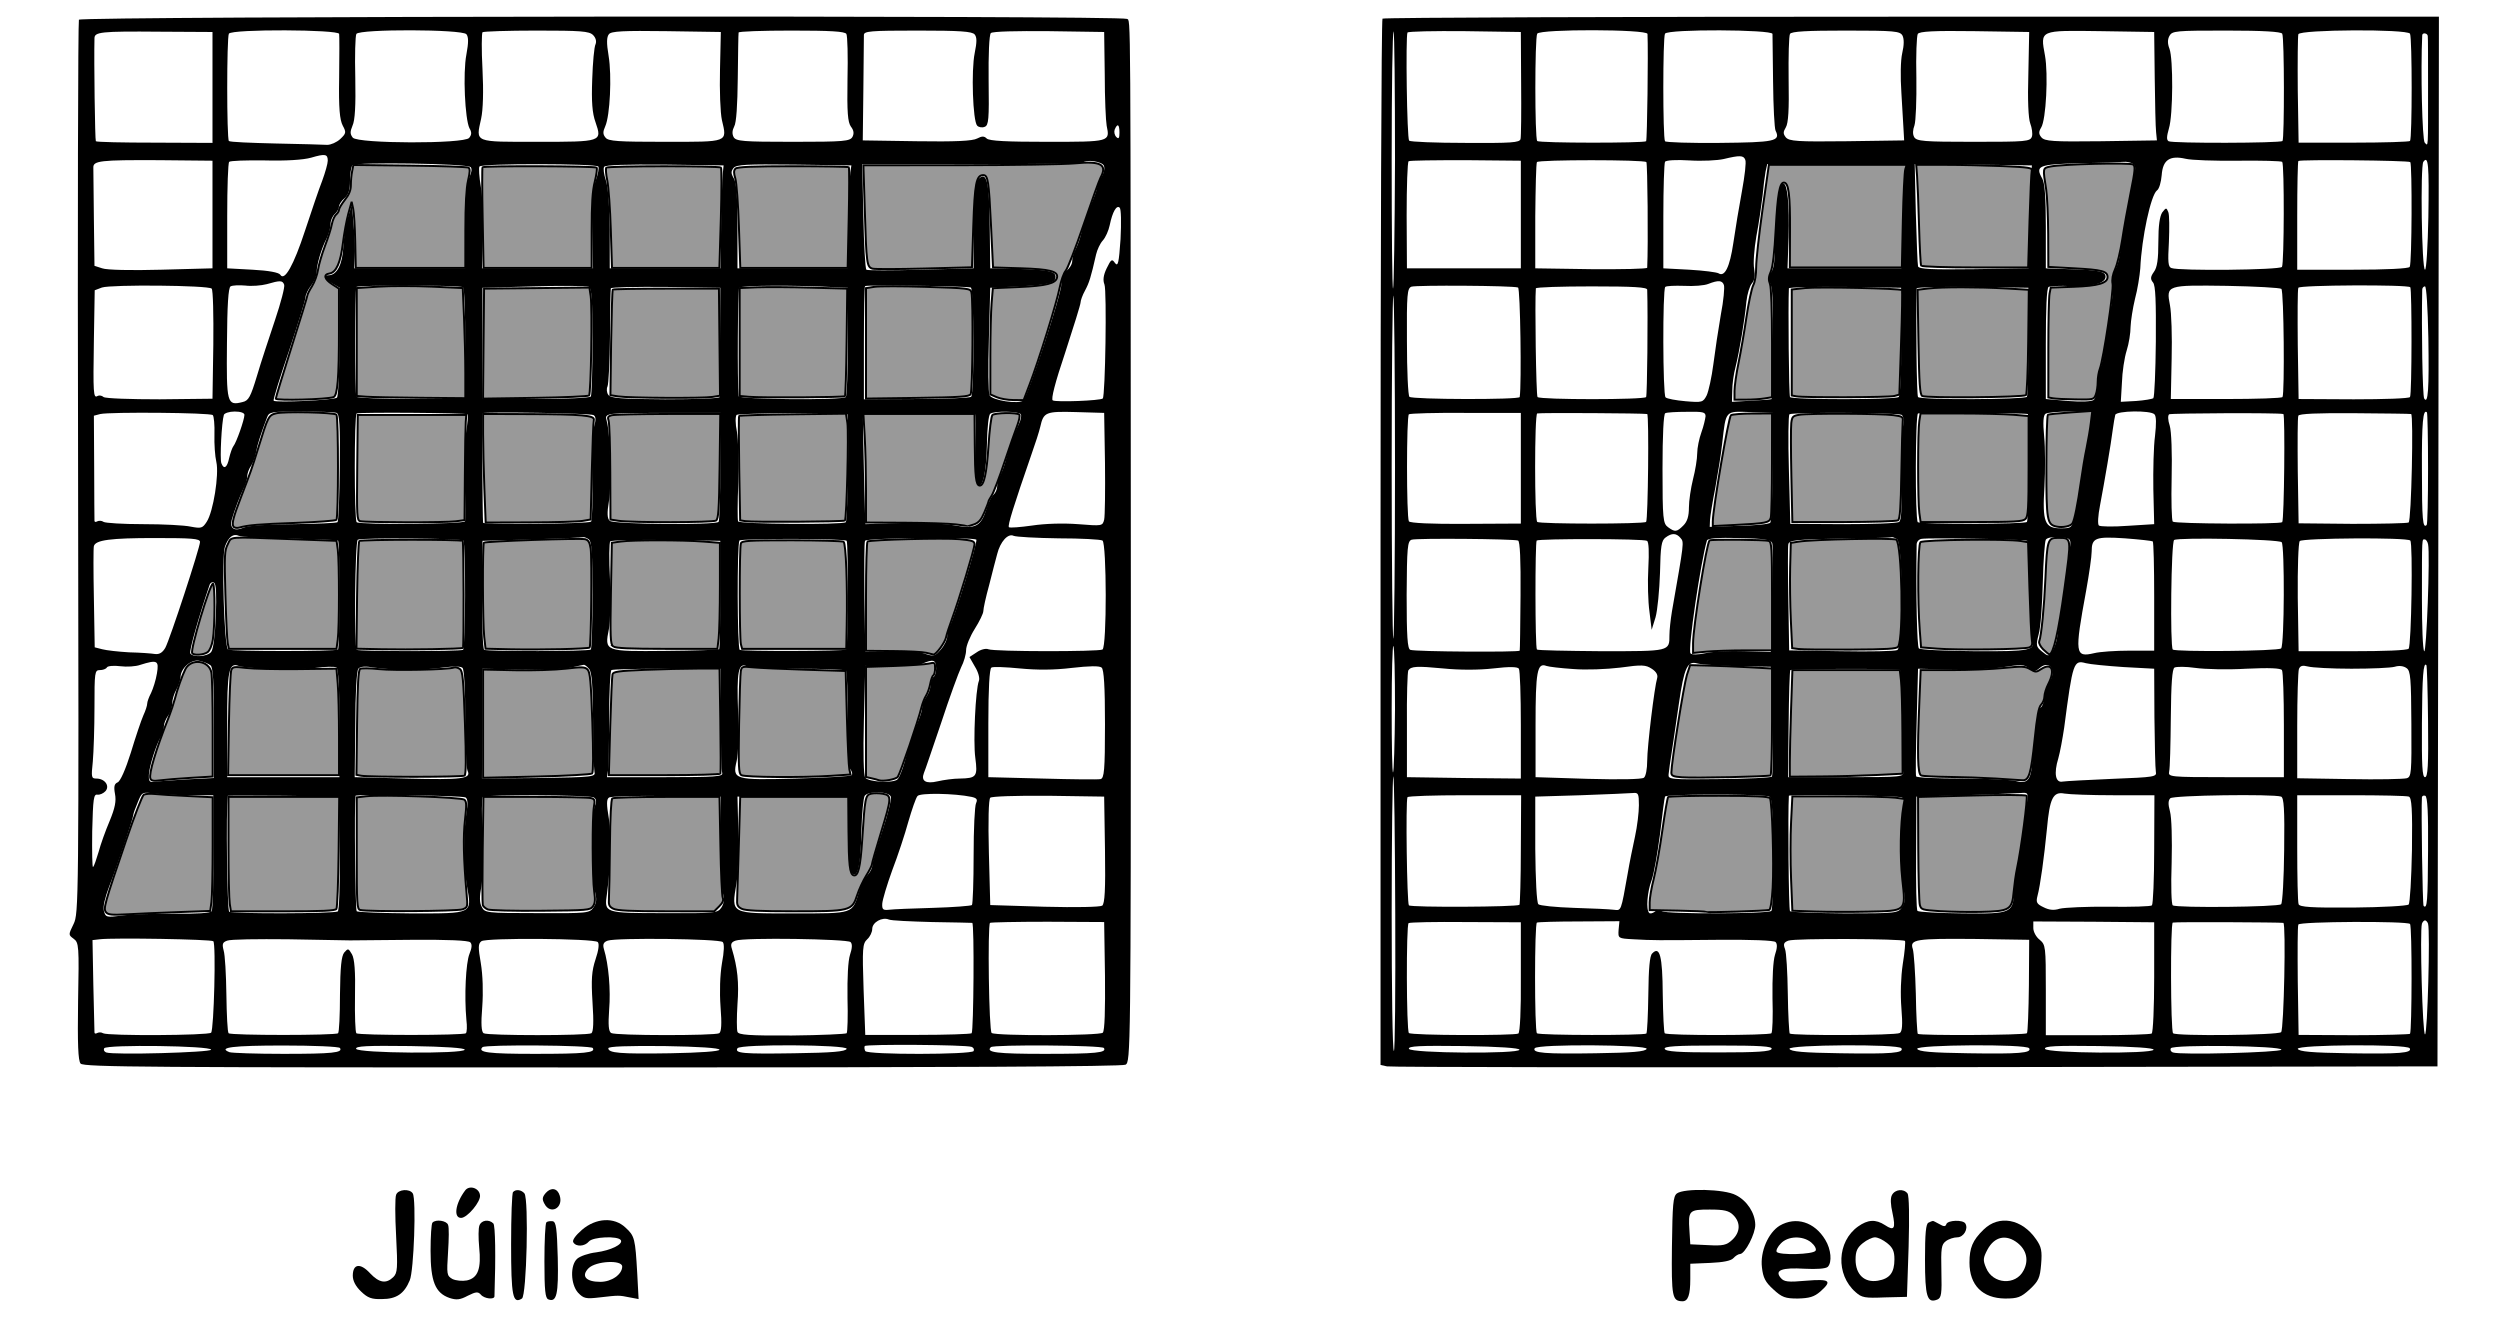 <?xml version="1.0" encoding="UTF-8"?>
<svg xmlns="http://www.w3.org/2000/svg" xmlns:xlink="http://www.w3.org/1999/xlink" width="199pt" height="105pt" viewBox="0 0 199 105" version="1.1">
<g id="surface1">
<path style=" stroke:none;fill-rule:nonzero;fill:rgb(0%,0%,0%);fill-opacity:1;" d="M 6.281 1.57 C 6.215 1.703 6.168 17.773 6.215 37.25 C 6.281 71.891 6.258 72.73 5.859 73.547 C 5.438 74.41 5.438 74.41 5.859 74.723 C 6.281 75.031 6.301 75.273 6.215 79.703 C 6.168 83.109 6.215 84.418 6.414 84.66 C 6.633 84.949 12.051 84.969 47.914 84.969 C 75.754 84.969 89.309 84.902 89.594 84.75 C 89.992 84.527 90.016 83.797 90.016 48.406 C 89.992 -0.555 90.016 1.703 89.703 1.504 C 89.262 1.219 6.457 1.285 6.281 1.57 Z M 16.914 6.949 L 16.914 11.375 L 12.316 11.355 C 9.797 11.355 7.672 11.309 7.629 11.242 C 7.562 11.176 7.473 4.848 7.52 3.055 C 7.52 2.547 7.98 2.48 12.715 2.523 L 16.914 2.547 Z M 26.996 2.699 C 27.02 2.855 27.02 4.426 26.996 6.199 C 26.953 8.633 27.043 9.539 27.285 10.004 C 27.574 10.535 27.551 10.625 27.086 11.066 C 26.797 11.332 26.336 11.531 26.047 11.531 C 25.758 11.508 23.926 11.465 21.934 11.422 C 19.965 11.375 18.285 11.309 18.219 11.223 C 18.043 11.043 18.043 2.988 18.219 2.68 C 18.461 2.301 26.977 2.348 26.996 2.699 Z M 37.125 2.723 C 37.301 2.945 37.301 3.387 37.125 4.34 C 36.836 5.82 37.016 9.496 37.367 10.203 C 37.566 10.535 37.543 10.734 37.344 10.977 C 36.949 11.465 28.48 11.441 28.082 10.957 C 27.859 10.668 27.859 10.492 28.059 10.004 C 28.258 9.582 28.324 8.41 28.281 6.199 C 28.234 4.426 28.281 2.855 28.367 2.699 C 28.633 2.301 36.77 2.324 37.125 2.723 Z M 47.207 2.789 C 47.43 3.012 47.496 3.297 47.406 3.52 C 47.297 3.719 47.184 4.98 47.141 6.309 C 47.074 8.102 47.141 9.008 47.406 9.738 C 47.938 11.289 47.914 11.289 42.785 11.289 C 37.676 11.289 37.875 11.375 38.297 9.449 C 38.453 8.742 38.496 7.258 38.406 5.512 C 38.32 3.961 38.34 2.656 38.406 2.566 C 38.496 2.5 40.418 2.434 42.695 2.434 C 46.234 2.434 46.898 2.48 47.207 2.789 Z M 57.312 5.535 C 57.27 7.191 57.336 8.984 57.465 9.562 C 57.887 11.355 58.02 11.289 52.957 11.289 C 49.195 11.289 48.422 11.242 48.203 10.957 C 47.98 10.691 47.98 10.492 48.18 10.047 C 48.555 9.207 48.711 6.043 48.445 4.449 C 48.27 3.41 48.289 2.945 48.469 2.723 C 48.645 2.48 49.641 2.434 53.043 2.48 L 57.379 2.547 Z M 67.371 2.699 C 67.461 2.855 67.504 4.473 67.461 6.309 C 67.418 8.965 67.484 9.715 67.727 10.07 C 67.969 10.379 67.992 10.625 67.859 10.891 C 67.66 11.242 67.219 11.289 63.129 11.289 C 59.082 11.289 58.594 11.242 58.395 10.91 C 58.262 10.645 58.285 10.379 58.441 10.07 C 58.617 9.781 58.703 8.367 58.727 6.199 C 58.75 4.316 58.77 2.699 58.793 2.59 C 58.793 2.5 60.695 2.434 62.996 2.434 C 66.113 2.434 67.238 2.5 67.371 2.699 Z M 77.586 2.746 C 77.766 2.965 77.766 3.344 77.586 4.227 C 77.301 5.602 77.434 9.648 77.785 10.004 C 77.918 10.137 78.184 10.18 78.383 10.094 C 78.695 9.98 78.738 9.516 78.695 6.398 C 78.672 4.383 78.738 2.766 78.871 2.633 C 79.004 2.5 80.906 2.457 83.492 2.48 L 87.891 2.547 L 87.938 5.953 C 87.938 7.836 88.023 9.648 88.09 10.004 C 88.355 11.289 88.379 11.289 83.383 11.289 C 80.152 11.289 78.738 11.223 78.539 11.023 C 78.34 10.824 78.164 10.824 77.785 11.023 C 77.434 11.223 76.02 11.289 72.965 11.242 L 68.676 11.176 L 68.723 7.172 C 68.742 4.957 68.766 2.988 68.766 2.789 C 68.766 2.48 69.254 2.434 73.055 2.434 C 76.414 2.434 77.391 2.5 77.586 2.746 Z M 89.109 10.559 C 89.109 11 89.043 11.09 88.863 10.91 C 88.711 10.758 88.664 10.492 88.73 10.312 C 88.953 9.781 89.109 9.895 89.109 10.559 Z M 26.09 12.793 C 26.09 13.016 25.891 13.723 25.648 14.387 C 25.383 15.051 24.785 16.844 24.277 18.371 C 23.371 21.137 22.641 22.422 22.309 21.867 C 22.199 21.691 21.383 21.535 20.098 21.469 L 18.086 21.359 L 18.086 17.199 C 18.086 14.895 18.152 12.969 18.242 12.883 C 18.332 12.793 19.59 12.75 21.07 12.77 C 22.73 12.816 24.145 12.727 24.766 12.551 C 25.891 12.219 26.09 12.262 26.09 12.793 Z M 16.914 17.066 L 16.914 21.359 L 12.824 21.469 C 10.438 21.535 8.492 21.492 8.137 21.359 L 7.52 21.16 L 7.473 17.441 C 7.453 15.406 7.43 13.547 7.43 13.348 C 7.406 12.793 7.98 12.727 12.668 12.75 L 16.914 12.793 Z M 37.457 13.301 C 37.59 13.414 37.543 13.723 37.367 14.098 C 37.148 14.543 37.059 15.691 37.059 18.039 L 37.035 21.359 L 28.191 21.359 L 28.234 20.473 C 28.281 19.984 28.234 18.836 28.148 17.93 L 28.016 16.27 L 27.707 17.266 C 27.527 17.816 27.375 18.879 27.328 19.656 C 27.262 21.047 26.82 21.91 26.156 21.91 C 25.691 21.91 25.824 22.223 26.469 22.574 L 27.043 22.906 L 27.02 27.203 C 27.02 29.547 26.93 31.562 26.82 31.652 C 26.602 31.852 21.914 32.07 21.781 31.895 C 21.734 31.805 22.289 30.012 23.02 27.887 C 23.727 25.762 24.32 23.859 24.32 23.66 C 24.32 23.461 24.52 23.039 24.766 22.73 C 25.008 22.422 25.207 21.957 25.207 21.668 C 25.207 21.07 25.559 19.832 26.004 18.969 C 26.18 18.613 26.312 18.105 26.312 17.816 C 26.312 17.551 26.469 17.199 26.645 17.043 C 26.82 16.887 26.977 16.621 26.977 16.469 C 26.977 16.289 27.176 15.98 27.418 15.781 C 27.75 15.492 27.859 15.117 27.859 14.387 C 27.859 13.832 27.949 13.281 28.059 13.148 C 28.324 12.883 37.168 13.016 37.457 13.301 Z M 87.871 13.191 C 87.957 13.391 87.871 13.789 87.672 14.078 C 87.492 14.363 87.34 14.695 87.34 14.852 C 87.34 14.984 87.207 15.406 87.051 15.781 C 86.609 16.801 86.211 17.949 86.035 18.703 C 85.945 19.078 85.746 19.59 85.613 19.852 C 85.461 20.117 85.348 20.539 85.348 20.781 C 85.348 21.027 85.148 21.359 84.906 21.535 C 84.598 21.758 84.465 22.09 84.488 22.598 C 84.508 23.352 81.855 31.473 81.457 31.871 C 81.125 32.203 78.938 31.871 78.762 31.453 C 78.672 31.254 78.648 29.262 78.715 27.004 L 78.824 22.906 L 81.148 22.797 C 83.559 22.664 84.023 22.531 84.023 22.023 C 84.023 21.602 83.426 21.469 80.926 21.402 L 78.824 21.359 L 78.781 17.973 C 78.738 14.344 78.539 13.59 77.852 14.277 C 77.566 14.562 77.5 15.207 77.5 17.996 L 77.5 21.359 L 73.297 21.469 C 71 21.535 69.031 21.535 68.965 21.469 C 68.875 21.402 68.766 19.5 68.723 17.219 L 68.633 13.059 L 77.344 13.059 C 82.145 13.082 86.121 13.016 86.188 12.949 C 86.477 12.66 87.738 12.859 87.871 13.191 Z M 47.629 13.258 C 47.695 13.367 47.605 13.879 47.406 14.41 C 47.141 15.16 47.074 16.07 47.141 18.371 L 47.207 21.359 L 38.363 21.359 L 38.43 18.812 C 38.473 17.418 38.406 15.625 38.273 14.852 C 38.141 14.078 38.098 13.348 38.164 13.258 C 38.32 12.992 47.473 13.016 47.629 13.258 Z M 57.531 13.832 C 57.488 14.188 57.445 16.047 57.402 17.93 L 57.355 21.359 L 48.535 21.359 L 48.535 18.262 C 48.512 16.336 48.402 14.852 48.223 14.344 C 48.07 13.879 48.004 13.414 48.09 13.281 C 48.18 13.125 49.859 13.082 52.91 13.102 L 57.598 13.168 Z M 67.684 13.723 C 67.637 14.031 67.57 15.871 67.551 17.816 L 67.484 21.359 L 58.703 21.359 L 58.703 18.039 C 58.703 15.691 58.617 14.562 58.418 14.211 C 58.176 13.812 58.176 13.633 58.395 13.367 C 58.617 13.102 59.434 13.059 63.215 13.102 L 67.77 13.168 Z M 89.195 19.035 C 89.062 20.938 88.996 21.246 88.754 20.938 C 88.512 20.582 88.445 20.629 88.09 21.359 C 87.824 21.91 87.781 22.309 87.914 22.641 C 88.113 23.129 87.98 31.52 87.781 31.719 C 87.582 31.895 84.043 32.027 83.801 31.871 C 83.645 31.785 83.977 30.477 84.797 28.043 C 85.461 26.008 86.012 24.234 86.012 24.082 C 86.012 23.926 86.168 23.484 86.367 23.129 C 86.699 22.508 86.832 22.09 87.25 20.25 C 87.34 19.875 87.559 19.391 87.781 19.145 C 88.004 18.902 88.246 18.348 88.332 17.93 C 88.555 16.844 88.887 16.289 89.129 16.535 C 89.242 16.645 89.262 17.707 89.195 19.035 Z M 22.621 22.664 C 22.688 22.82 22.355 24.102 21.891 25.477 C 21.426 26.871 20.762 28.863 20.453 29.926 C 19.945 31.605 19.789 31.895 19.305 32.004 C 18.066 32.316 18.02 32.117 18.066 27.336 C 18.086 24.258 18.176 22.906 18.352 22.797 C 18.508 22.707 19.039 22.688 19.523 22.73 C 20.031 22.797 20.805 22.73 21.227 22.621 C 22.309 22.309 22.488 22.309 22.621 22.664 Z M 16.848 22.973 C 16.961 23.086 17.004 25.098 16.98 27.445 L 16.914 31.738 L 12.715 31.785 C 10.414 31.785 8.402 31.719 8.246 31.605 C 8.094 31.473 7.895 31.453 7.762 31.52 C 7.43 31.738 7.406 31.297 7.473 27.09 L 7.539 23.105 L 8.113 22.887 C 8.844 22.641 16.582 22.707 16.848 22.973 Z M 36.859 22.863 C 36.969 22.93 37.035 24.945 37.035 27.379 L 37.016 31.762 L 32.746 31.762 C 30.402 31.762 28.434 31.672 28.367 31.586 C 28.234 31.34 28.234 23.086 28.367 22.84 C 28.48 22.688 36.57 22.688 36.859 22.863 Z M 47.164 27.156 C 47.164 29.48 47.098 31.453 47.031 31.562 C 46.965 31.672 44.996 31.762 42.652 31.762 L 38.387 31.762 L 38.406 27.336 L 38.406 22.906 L 42.477 22.797 C 44.707 22.73 46.676 22.754 46.852 22.82 C 47.098 22.93 47.164 23.793 47.164 27.156 Z M 66.512 22.863 L 67.484 22.906 L 67.484 27.18 C 67.484 29.547 67.418 31.52 67.328 31.605 C 67.086 31.871 58.816 31.805 58.793 31.539 C 58.684 30.391 58.727 23.086 58.836 22.906 C 58.969 22.707 63.328 22.688 66.512 22.863 Z M 77.277 22.887 C 77.543 22.973 77.566 31.34 77.301 31.586 C 77.211 31.672 75.266 31.762 72.965 31.762 L 68.766 31.785 L 68.766 27.336 C 68.766 24.879 68.809 22.82 68.855 22.773 C 68.965 22.664 76.945 22.773 77.277 22.887 Z M 57.312 27.156 C 57.312 29.504 57.289 31.52 57.289 31.605 C 57.27 31.719 55.32 31.785 52.934 31.785 C 49.395 31.762 48.578 31.695 48.422 31.43 C 48.289 31.254 48.27 30.941 48.355 30.766 C 48.445 30.59 48.535 28.797 48.555 26.781 C 48.555 24.766 48.602 23.062 48.621 22.953 C 48.621 22.863 50.59 22.82 53 22.84 L 57.336 22.906 Z M 16.938 33.043 C 17.027 33.133 17.094 33.82 17.07 34.594 C 17.047 35.348 17.113 36.32 17.223 36.785 C 17.445 37.758 16.98 40.746 16.449 41.543 C 16.117 42.055 16.008 42.074 15.191 41.922 C 14.684 41.809 12.98 41.723 11.387 41.723 C 9.797 41.723 8.379 41.633 8.246 41.543 C 8.094 41.434 7.871 41.434 7.738 41.5 C 7.629 41.566 7.52 41.566 7.52 41.457 C 7.52 41.367 7.496 39.441 7.496 37.184 L 7.473 33.09 L 7.98 32.957 C 8.758 32.781 16.738 32.844 16.938 33.043 Z M 19.457 33.023 C 19.457 33.398 18.816 35.234 18.574 35.523 C 18.484 35.633 18.332 36.078 18.242 36.453 C 18.086 37.227 17.82 37.406 17.621 36.875 C 17.488 36.543 17.645 33.574 17.82 33.023 C 17.867 32.891 18.242 32.758 18.684 32.758 C 19.148 32.758 19.457 32.867 19.457 33.023 Z M 26.797 32.867 C 27.02 32.957 27.086 33.863 27.043 37.207 C 27.02 39.531 26.953 41.5 26.863 41.566 C 26.797 41.633 25.23 41.699 23.371 41.723 C 21.227 41.742 19.766 41.832 19.371 42.008 C 18.66 42.32 18.266 42.055 18.441 41.391 C 18.66 40.613 19.105 39.465 19.371 38.91 C 19.547 38.602 19.68 38.137 19.68 37.914 C 19.68 37.691 19.812 37.316 19.988 37.074 C 20.145 36.828 20.344 36.32 20.387 35.965 C 20.496 35.367 20.695 34.727 21.25 33.242 C 21.426 32.781 21.535 32.758 23.969 32.758 C 25.363 32.758 26.621 32.801 26.797 32.867 Z M 37.215 32.977 C 37.281 33.043 37.215 33.688 37.102 34.418 C 36.992 35.148 36.926 36.984 36.992 38.512 C 37.059 40.039 37.059 41.367 37.016 41.5 C 36.926 41.723 28.633 41.789 28.391 41.566 C 28.191 41.367 28.191 32.977 28.391 32.91 C 28.723 32.801 37.102 32.867 37.215 32.977 Z M 47.25 33.043 C 47.43 33.156 47.449 33.398 47.297 33.93 C 47.164 34.305 47.098 36.145 47.141 38.004 C 47.184 39.84 47.141 41.434 47.051 41.523 C 46.875 41.699 38.473 41.789 38.453 41.609 C 38.406 41.301 38.363 32.934 38.406 32.891 C 38.562 32.758 47.031 32.891 47.25 33.043 Z M 57.336 37.141 C 57.336 39.484 57.27 41.457 57.203 41.543 C 56.914 41.809 48.801 41.742 48.535 41.457 C 48.336 41.277 48.312 40.859 48.469 39.906 C 48.688 38.645 48.578 34.438 48.289 33.488 C 48.113 32.867 48.156 32.867 53.156 32.867 L 57.355 32.867 Z M 67.438 32.957 C 67.594 32.977 67.484 41.41 67.328 41.566 C 67.105 41.789 58.816 41.723 58.75 41.5 C 58.703 41.367 58.703 39.973 58.77 38.402 C 58.816 36.809 58.77 35.016 58.66 34.371 C 58.527 33.73 58.527 33.133 58.637 33.023 C 58.77 32.891 66.91 32.801 67.438 32.957 Z M 77.609 32.957 C 77.676 32.957 77.676 34.172 77.633 35.656 C 77.586 37.359 77.652 38.422 77.809 38.578 C 78.207 38.977 78.516 37.648 78.562 35.301 C 78.582 34.039 78.695 33.023 78.824 32.934 C 79.156 32.691 81.105 32.734 81.258 32.977 C 81.324 33.09 81.258 33.465 81.082 33.797 C 80.727 34.504 80.309 35.68 80.062 36.629 C 79.977 37.008 79.777 37.516 79.645 37.781 C 79.488 38.047 79.379 38.445 79.379 38.688 C 79.379 38.934 79.246 39.242 79.09 39.375 C 78.914 39.508 78.672 39.996 78.539 40.461 C 78.098 41.898 77.676 42.121 76.039 41.832 C 75.242 41.676 73.363 41.609 71.75 41.633 L 68.875 41.723 L 68.766 37.406 C 68.699 35.035 68.676 33.023 68.699 32.957 C 68.742 32.867 77.168 32.844 77.609 32.957 Z M 87.957 36.852 C 87.98 39.043 87.957 41.078 87.891 41.367 C 87.758 41.875 87.738 41.875 85.812 41.723 C 84.621 41.633 83.203 41.676 82.164 41.832 C 81.215 41.965 80.395 42.031 80.309 41.965 C 80.195 41.832 80.684 40.281 82.098 36.188 C 82.406 35.324 82.719 34.352 82.805 33.973 C 83.07 32.801 83.227 32.734 85.66 32.801 L 87.891 32.867 Z M 23.086 42.871 C 25.141 42.918 26.863 42.984 26.91 43.027 C 27.062 43.16 27.043 51.57 26.91 51.703 C 26.754 51.859 18.395 51.859 18.152 51.703 C 17.844 51.504 17.621 44.266 17.91 43.492 C 18.199 42.719 18.574 42.453 19.016 42.652 C 19.191 42.738 21.027 42.852 23.086 42.871 Z M 84.266 42.852 C 86.035 42.852 87.605 42.938 87.758 43.027 C 88.09 43.25 88.113 51.48 87.758 51.703 C 87.449 51.879 79.156 51.879 78.672 51.68 C 78.473 51.594 78.051 51.703 77.742 51.926 L 77.168 52.301 L 77.609 53.074 C 77.875 53.496 78.008 54.004 77.918 54.203 C 77.652 54.891 77.457 59.008 77.633 60.312 C 77.832 61.816 77.742 61.949 76.395 61.973 C 75.906 61.973 75.113 62.082 74.625 62.195 C 73.695 62.414 73.297 62.172 73.543 61.531 C 73.629 61.352 74.227 59.559 74.914 57.547 C 75.574 55.531 76.305 53.539 76.504 53.121 C 76.727 52.699 76.902 52.078 76.902 51.746 C 76.902 51.414 77.211 50.664 77.586 50.066 C 77.965 49.469 78.273 48.824 78.273 48.648 C 78.273 48.449 78.473 47.52 78.738 46.566 C 78.98 45.594 79.27 44.488 79.379 44.09 C 79.621 43.117 80.242 42.43 80.684 42.652 C 80.883 42.738 82.496 42.828 84.266 42.852 Z M 15.922 43.137 C 15.922 43.582 13.512 50.93 13.156 51.57 C 12.934 51.945 12.691 52.102 12.34 52.059 C 12.051 52.012 11.145 51.945 10.281 51.926 C 9.441 51.879 8.469 51.77 8.137 51.68 L 7.539 51.527 L 7.473 47.629 C 7.43 45.461 7.43 43.602 7.473 43.469 C 7.605 42.984 8.801 42.828 12.316 42.828 C 15.258 42.828 15.922 42.871 15.922 43.137 Z M 36.883 43.027 C 37.082 43.25 37.059 51.594 36.859 51.727 C 36.66 51.859 28.523 51.859 28.391 51.727 C 28.168 51.527 28.258 43.094 28.48 42.961 C 28.766 42.785 36.703 42.852 36.883 43.027 Z M 46.852 42.918 C 47.098 43.07 47.164 43.98 47.164 47.344 C 47.164 49.668 47.098 51.637 47.031 51.703 C 46.898 51.859 38.781 51.859 38.539 51.727 C 38.43 51.66 38.363 49.688 38.387 47.32 L 38.406 43.051 L 42.363 42.938 C 44.531 42.871 46.367 42.785 46.434 42.762 C 46.5 42.738 46.676 42.805 46.852 42.918 Z M 67.395 43.051 C 67.527 43.16 67.504 51.594 67.371 51.703 C 67.238 51.836 59.102 51.859 58.883 51.727 C 58.684 51.594 58.66 43.359 58.859 43.027 C 58.992 42.852 67.219 42.852 67.395 43.051 Z M 77.719 42.961 C 77.832 43.094 75.996 49.156 75.598 49.844 C 75.488 50.066 75.398 50.441 75.398 50.664 C 75.398 50.906 75.18 51.371 74.891 51.703 C 74.402 52.258 74.336 52.277 73.543 52.012 C 73.055 51.859 71.949 51.77 70.801 51.836 L 68.875 51.902 L 68.809 47.586 C 68.789 45.219 68.789 43.184 68.855 43.051 C 68.941 42.805 77.477 42.738 77.719 42.961 Z M 57.336 47.32 C 57.336 49.645 57.289 51.613 57.246 51.68 C 57.18 51.727 55.254 51.793 52.957 51.812 C 48.113 51.859 48.113 51.859 48.469 50.066 C 48.578 49.488 48.621 47.719 48.555 46.125 C 48.469 44.531 48.488 43.16 48.578 43.094 C 48.668 43.004 50.656 42.961 53.043 42.984 L 57.336 43.051 Z M 17.18 49.047 C 17.113 50.598 16.98 51.703 16.805 51.902 C 16.496 52.277 15.367 52.344 15.145 52.012 C 15.035 51.836 15.855 48.98 16.695 46.523 C 16.762 46.367 16.914 46.301 17.047 46.391 C 17.203 46.48 17.246 47.344 17.18 49.047 Z M 16.762 52.965 C 16.961 53.121 17.027 54.316 17.027 57.547 L 17.027 61.93 L 14.879 62.039 C 13.688 62.105 12.516 62.195 12.273 62.238 C 11.895 62.281 11.828 62.195 11.852 61.641 C 11.895 60.977 12.406 59.316 12.824 58.609 C 12.957 58.387 13.047 58.035 13.047 57.812 C 13.047 57.59 13.199 57.215 13.379 56.973 C 13.555 56.75 13.707 56.309 13.707 55.996 C 13.707 55.688 13.863 55.199 14.039 54.891 C 14.219 54.582 14.352 54.137 14.371 53.918 C 14.371 53.188 15.234 52.434 15.898 52.609 C 16.207 52.676 16.605 52.832 16.762 52.965 Z M 74.516 53.23 C 74.516 53.52 74.426 53.828 74.293 53.895 C 74.184 53.961 74.07 54.25 74.07 54.535 C 74.07 54.801 73.918 55.223 73.742 55.465 C 73.562 55.688 73.41 56.062 73.41 56.262 C 73.41 56.484 73.277 56.973 73.098 57.371 C 72.68 58.367 72.324 59.449 71.992 60.711 C 71.816 61.309 71.598 61.883 71.441 62.039 C 71.133 62.348 69.164 62.262 68.875 61.906 C 68.742 61.73 68.699 60.047 68.766 57.324 L 68.875 53.008 L 70.754 53.074 C 72.059 53.141 72.879 53.055 73.41 52.832 C 74.316 52.434 74.516 52.523 74.516 53.23 Z M 12.492 53.605 C 12.406 54.137 12.184 54.824 12.027 55.156 C 11.852 55.488 11.719 55.863 11.719 55.996 C 11.719 56.152 11.586 56.574 11.41 56.949 C 11.234 57.348 10.789 58.676 10.414 59.914 C 9.996 61.242 9.574 62.215 9.352 62.281 C 9.109 62.395 9.043 62.594 9.152 63.191 C 9.266 63.766 9.152 64.32 8.734 65.336 C 8.402 66.113 8.004 67.219 7.848 67.816 C 7.672 68.391 7.496 68.945 7.406 69.012 C 7.34 69.078 7.32 67.793 7.34 66.156 C 7.406 63.566 7.453 63.191 7.762 63.258 C 7.961 63.277 8.246 63.145 8.402 62.969 C 8.758 62.547 8.336 61.973 7.672 61.973 C 7.273 61.973 7.254 61.883 7.387 60.621 C 7.453 59.871 7.52 57.922 7.52 56.309 C 7.52 53.52 7.539 53.34 7.938 53.34 C 8.18 53.34 8.445 53.254 8.512 53.121 C 8.578 53.008 9.066 52.965 9.574 53.031 C 10.082 53.098 10.812 53.055 11.168 52.922 C 12.516 52.5 12.668 52.566 12.492 53.605 Z M 21.559 53.254 C 22.773 53.32 24.387 53.273 25.141 53.164 C 25.891 53.055 26.621 53.055 26.777 53.121 C 26.93 53.23 27.02 54.648 27.02 57.57 L 27.02 61.863 L 18.086 61.863 L 18.086 57.723 C 18.066 53.406 18.219 52.699 18.992 53.008 C 19.191 53.098 20.344 53.207 21.559 53.254 Z M 32.504 53.32 C 33.41 53.32 34.715 53.23 35.379 53.121 C 36.109 53.031 36.684 53.031 36.816 53.164 C 36.949 53.273 37.035 54.914 37.035 57.172 C 37.035 59.273 37.125 61.152 37.215 61.352 C 37.543 61.996 36.77 62.082 32.414 61.973 L 28.234 61.863 L 28.281 57.68 C 28.281 55.246 28.391 53.387 28.523 53.23 C 28.68 53.055 29.055 53.008 29.785 53.141 C 30.379 53.23 31.598 53.32 32.504 53.32 Z M 46.898 53.254 C 47.117 53.52 47.184 54.582 47.207 57.281 C 47.207 59.316 47.273 61.176 47.316 61.418 C 47.43 61.84 47.297 61.863 42.895 61.93 L 38.363 61.973 L 38.387 57.613 L 38.387 53.23 L 41.371 53.297 C 43.008 53.34 44.773 53.273 45.328 53.164 C 45.879 53.031 46.391 52.941 46.457 52.922 C 46.543 52.898 46.742 53.055 46.898 53.254 Z M 63.504 53.23 C 65.516 53.23 67.262 53.297 67.352 53.387 C 67.418 53.473 67.484 55.199 67.461 57.215 C 67.418 59.824 67.484 61 67.684 61.219 C 67.816 61.398 67.883 61.617 67.793 61.707 C 67.703 61.797 65.715 61.906 63.391 61.973 C 58.441 62.105 58.285 62.062 58.637 60.578 C 58.77 60.07 58.816 58.301 58.75 56.641 C 58.637 53.496 58.77 52.723 59.434 53.031 C 59.656 53.141 61.469 53.207 63.504 53.23 Z M 85.328 53.164 C 86.699 53.008 87.516 52.988 87.691 53.141 C 87.871 53.297 87.957 54.625 87.957 57.656 C 87.957 61.332 87.891 61.949 87.605 62.016 C 87.426 62.062 85.348 62.039 82.984 61.973 L 78.672 61.863 L 78.672 57.57 C 78.672 54.848 78.762 53.23 78.914 53.141 C 79.023 53.055 80.062 53.098 81.168 53.207 C 82.562 53.34 83.891 53.34 85.328 53.164 Z M 57.379 57.215 C 57.379 59.406 57.422 61.352 57.488 61.531 C 57.578 61.816 56.98 61.863 52.957 61.863 L 48.312 61.863 L 48.402 61.309 C 48.445 61 48.488 59.117 48.488 57.105 C 48.488 55.09 48.578 53.406 48.668 53.34 C 48.754 53.273 50.766 53.23 53.109 53.23 L 57.355 53.23 Z M 15.145 63.301 L 16.98 63.301 L 16.98 67.793 C 17.004 70.25 16.938 72.375 16.848 72.531 C 16.738 72.684 15.699 72.75 13.82 72.73 C 12.25 72.73 10.371 72.773 9.684 72.883 C 8.469 73.039 8.402 73.016 8.27 72.508 C 8.18 72.156 8.359 71.445 8.691 70.562 C 9.285 69.078 10.613 65.117 10.613 64.852 C 10.613 64.762 10.77 64.32 10.969 63.855 C 11.297 63.035 11.32 63.035 12.316 63.168 C 12.867 63.234 14.152 63.301 15.145 63.301 Z M 70.91 63.41 C 70.977 63.609 70.668 64.852 70.227 66.156 C 69.781 67.461 69.43 68.703 69.43 68.922 C 69.43 69.121 69.254 69.453 69.031 69.676 C 68.832 69.875 68.523 70.449 68.391 70.938 C 67.836 72.773 68.016 72.707 63.148 72.707 C 58.086 72.707 58.219 72.773 58.617 70.34 C 58.75 69.566 58.816 67.707 58.77 66.18 L 58.703 63.41 L 67.504 63.41 L 67.527 66.332 C 67.551 68.305 67.637 69.344 67.816 69.52 C 68.277 69.984 68.523 68.836 68.566 66.113 C 68.609 64.762 68.723 63.5 68.832 63.344 C 69.141 62.945 70.734 62.992 70.91 63.41 Z M 77.344 63.434 C 77.742 63.523 77.832 63.633 77.699 63.922 C 77.586 64.121 77.5 66 77.5 68.105 C 77.5 70.184 77.434 71.957 77.367 72.043 C 77.277 72.109 75.887 72.219 74.27 72.266 C 72.637 72.309 71.066 72.375 70.754 72.418 C 70.293 72.465 70.203 72.398 70.227 71.934 C 70.246 71.625 70.602 70.43 71.02 69.277 C 71.465 68.125 72.039 66.379 72.305 65.402 C 72.59 64.43 72.898 63.523 73.031 63.367 C 73.211 63.102 75.973 63.145 77.344 63.434 Z M 27.043 67.906 C 27.062 70.582 26.996 72.465 26.887 72.551 C 26.578 72.73 18.508 72.75 18.242 72.574 C 18.086 72.465 17.977 64.562 18.133 63.344 C 18.133 63.324 20.121 63.324 22.574 63.344 L 26.996 63.41 Z M 37.059 63.477 C 37.234 63.59 37.258 63.965 37.125 64.738 C 36.883 66.332 36.883 68.902 37.168 70.516 C 37.566 72.773 37.699 72.707 32.746 72.707 C 30.426 72.684 28.457 72.617 28.391 72.531 C 28.281 72.418 28.191 64.141 28.301 63.344 C 28.301 63.211 36.836 63.324 37.059 63.477 Z M 47.273 63.477 C 47.496 63.633 47.496 63.809 47.316 64.273 C 47.031 65.07 47.031 69.809 47.34 70.895 C 47.516 71.559 47.496 71.844 47.25 72.219 C 46.941 72.684 46.809 72.707 42.762 72.684 C 38.672 72.684 38.582 72.664 38.34 72.176 C 38.164 71.844 38.164 71.359 38.32 70.539 C 38.43 69.898 38.473 68.082 38.406 66.465 C 38.34 64.871 38.34 63.5 38.43 63.434 C 38.629 63.234 46.941 63.277 47.273 63.477 Z M 57.312 66.512 C 57.27 68.305 57.336 70.074 57.465 70.695 C 57.664 71.559 57.664 71.867 57.422 72.242 C 57.113 72.684 56.957 72.707 52.867 72.684 C 48.09 72.684 48.09 72.684 48.312 71.16 C 48.621 68.836 48.668 66.598 48.469 65.184 C 48.27 64.008 48.27 63.609 48.488 63.477 C 48.645 63.391 50.699 63.324 53.066 63.367 L 57.379 63.41 Z M 87.957 67.641 C 88.004 70.871 87.938 71.91 87.738 72.09 C 87.559 72.199 85.703 72.242 83.137 72.176 L 78.824 72.043 L 78.715 67.883 C 78.648 65.336 78.695 63.633 78.824 63.5 C 78.938 63.391 80.816 63.324 83.469 63.344 L 87.891 63.41 Z M 74.184 73.395 C 75.887 73.414 77.324 73.461 77.391 73.461 C 77.566 73.48 77.5 82.07 77.344 82.246 C 77.258 82.312 75.309 82.379 73.031 82.379 L 68.875 82.379 L 68.742 78.773 C 68.633 75.453 68.656 75.121 69.031 74.766 C 69.254 74.566 69.43 74.191 69.43 73.945 C 69.43 73.414 70.227 72.973 70.754 73.195 C 70.934 73.281 72.48 73.348 74.184 73.395 Z M 87.957 77.688 C 87.98 80.387 87.938 82.047 87.781 82.203 C 87.539 82.445 79.336 82.469 78.938 82.227 C 78.715 82.094 78.605 73.66 78.805 73.461 C 78.848 73.414 80.926 73.371 83.402 73.371 L 87.891 73.395 Z M 16.98 74.922 C 17.203 75.121 17.027 81.961 16.805 82.203 C 16.582 82.426 8.578 82.469 8.203 82.246 C 8.07 82.16 7.871 82.16 7.738 82.227 C 7.629 82.293 7.52 82.293 7.52 82.18 C 7.52 82.094 7.473 80.387 7.43 78.418 L 7.363 74.832 L 7.938 74.766 C 9.02 74.633 16.828 74.766 16.98 74.922 Z M 27.859 74.855 C 28.168 74.855 30.379 74.832 32.812 74.809 C 35.578 74.789 37.281 74.855 37.434 75.008 C 37.59 75.164 37.566 75.453 37.367 75.938 C 37.082 76.648 36.949 79.258 37.125 81.184 C 37.191 81.695 37.168 82.18 37.082 82.246 C 36.902 82.426 28.547 82.426 28.367 82.246 C 28.281 82.16 28.234 80.832 28.258 79.281 C 28.301 77.289 28.215 76.316 28.016 75.961 C 27.727 75.473 27.707 75.473 27.395 75.828 C 27.176 76.117 27.086 76.957 27.062 79.172 C 27.062 80.785 26.996 82.18 26.91 82.246 C 26.73 82.426 18.375 82.426 18.199 82.246 C 18.109 82.18 18.043 80.785 18.02 79.172 C 18 77.578 17.91 75.984 17.801 75.652 C 17.668 75.141 17.711 75.008 18.086 74.875 C 18.352 74.766 20.52 74.742 22.93 74.766 C 25.34 74.809 27.551 74.855 27.859 74.855 Z M 47.582 74.988 C 47.715 75.121 47.648 75.652 47.406 76.359 C 47.098 77.289 47.051 77.953 47.164 79.789 C 47.273 81.383 47.23 82.137 47.074 82.246 C 46.742 82.445 38.828 82.445 38.496 82.246 C 38.32 82.137 38.273 81.516 38.387 80.145 C 38.473 78.949 38.43 77.621 38.273 76.668 C 38.055 75.406 38.055 75.121 38.32 74.922 C 38.695 74.633 47.297 74.699 47.582 74.988 Z M 57.531 74.988 C 57.664 75.121 57.645 75.738 57.465 76.691 C 57.312 77.621 57.27 78.949 57.355 80.145 C 57.465 81.516 57.422 82.137 57.246 82.246 C 56.891 82.445 49 82.445 48.645 82.227 C 48.445 82.094 48.402 81.605 48.488 80.367 C 48.621 78.793 48.445 76.758 48.07 75.539 C 47.961 75.164 48.047 74.988 48.379 74.875 C 49.043 74.633 57.27 74.723 57.531 74.988 Z M 67.703 74.988 C 67.859 75.141 67.836 75.473 67.66 76.004 C 67.504 76.492 67.438 77.82 67.461 79.457 C 67.504 80.898 67.461 82.16 67.395 82.246 C 67.305 82.312 65.34 82.402 63.039 82.426 C 59.613 82.445 58.793 82.379 58.703 82.137 C 58.637 81.961 58.637 80.965 58.703 79.922 C 58.836 78.219 58.703 77 58.262 75.539 C 58.129 75.141 58.219 74.988 58.551 74.875 C 59.215 74.609 67.461 74.742 67.703 74.988 Z M 77.344 83.332 C 77.5 83.398 77.566 83.531 77.5 83.664 C 77.324 83.953 69.055 83.973 68.875 83.664 C 68.809 83.531 68.789 83.375 68.832 83.266 C 68.941 83.109 76.836 83.156 77.344 83.332 Z M 16.805 83.555 C 16.805 83.773 9 83.996 8.445 83.773 C 8.293 83.707 8.227 83.574 8.293 83.441 C 8.492 83.133 16.805 83.242 16.805 83.555 Z M 27.062 83.422 C 27.309 83.797 26.469 83.887 22.555 83.887 C 20.387 83.887 18.461 83.82 18.266 83.754 C 17.289 83.375 18.574 83.223 22.555 83.223 C 24.965 83.223 26.996 83.309 27.062 83.422 Z M 36.992 83.555 C 36.902 83.906 28.48 83.84 28.348 83.488 C 28.281 83.266 29.188 83.223 32.656 83.266 C 35.445 83.309 37.016 83.422 36.992 83.555 Z M 47.184 83.422 C 47.43 83.797 46.59 83.887 42.562 83.887 C 38.871 83.887 37.988 83.773 38.406 83.355 C 38.629 83.133 47.051 83.199 47.184 83.422 Z M 57.27 83.555 C 57.27 83.688 55.766 83.797 53.355 83.84 C 49.328 83.906 48.422 83.82 48.422 83.441 C 48.422 83.289 49.992 83.242 52.844 83.266 C 55.609 83.309 57.27 83.422 57.27 83.555 Z M 67.395 83.488 C 67.305 83.707 66.246 83.797 63.215 83.84 C 59.102 83.906 58.461 83.84 58.703 83.441 C 58.926 83.09 67.504 83.156 67.395 83.488 Z M 87.871 83.422 C 88.113 83.797 87.273 83.887 83.137 83.887 C 79.336 83.887 78.449 83.773 78.871 83.355 C 79.09 83.133 87.738 83.199 87.871 83.422 Z M 87.871 83.422 "/>
<path style=" stroke:none;fill-rule:nonzero;fill:rgb(0%,0%,0%);fill-opacity:1;" d="M 110.047 1.484 C 109.957 1.551 109.891 20.316 109.891 43.184 L 109.891 84.77 L 110.402 84.883 C 110.668 84.949 129.594 84.969 152.457 84.949 L 194.023 84.883 L 194.09 43.094 L 194.137 1.328 L 152.168 1.328 C 129.086 1.328 110.113 1.395 110.047 1.484 Z M 111.043 12.77 C 111.02 18.328 110.953 22.93 110.887 22.973 C 110.82 23.039 110.777 18.438 110.777 12.727 C 110.777 7.016 110.844 2.434 110.93 2.5 C 110.996 2.59 111.043 7.215 111.043 12.77 Z M 121.082 6.641 C 121.102 8.898 121.082 10.891 121.035 11.066 C 120.969 11.355 120.305 11.398 116.637 11.375 C 114.27 11.375 112.258 11.289 112.168 11.199 C 111.992 11.023 111.883 2.898 112.035 2.59 C 112.102 2.5 114.137 2.457 116.594 2.48 L 121.059 2.547 Z M 131.141 2.699 C 131.207 4.141 131.117 11.133 131.031 11.242 C 130.855 11.398 122.52 11.398 122.363 11.223 C 122.164 11.023 122.164 3.012 122.363 2.68 C 122.605 2.301 131.117 2.324 131.141 2.699 Z M 141.09 2.699 C 141.09 2.855 141.113 4.582 141.137 6.531 C 141.156 8.477 141.246 10.227 141.336 10.402 C 141.754 11.242 141.27 11.332 136.867 11.375 C 134.547 11.398 132.578 11.332 132.535 11.242 C 132.355 10.957 132.355 2.965 132.535 2.68 C 132.777 2.301 141.07 2.348 141.09 2.699 Z M 151.438 2.832 C 151.57 3.098 151.57 3.586 151.418 4.227 C 151.285 4.805 151.262 6.109 151.352 7.414 C 151.418 8.633 151.504 9.98 151.527 10.402 L 151.57 11.176 L 147.016 11.242 C 143.059 11.289 142.418 11.242 142.152 10.934 C 141.93 10.645 141.93 10.512 142.152 10.137 C 142.352 9.805 142.418 8.742 142.375 6.332 C 142.352 4.473 142.395 2.855 142.484 2.699 C 142.594 2.5 143.832 2.434 146.93 2.434 C 150.844 2.434 151.238 2.48 151.438 2.832 Z M 161.457 5.867 C 161.391 7.969 161.457 9.43 161.609 9.828 C 161.742 10.18 161.809 10.645 161.742 10.867 C 161.609 11.266 161.301 11.289 157.098 11.289 C 153.098 11.289 152.566 11.242 152.367 10.91 C 152.234 10.668 152.258 10.336 152.391 9.98 C 152.5 9.648 152.566 7.969 152.543 6.199 C 152.5 4.426 152.566 2.855 152.656 2.699 C 152.789 2.5 153.914 2.434 157.164 2.48 L 161.523 2.547 Z M 171.516 6.199 C 171.539 8.211 171.582 10.137 171.625 10.512 L 171.691 11.176 L 167.25 11.242 C 163.379 11.289 162.762 11.242 162.496 10.934 C 162.273 10.668 162.273 10.492 162.473 10.16 C 162.871 9.539 163.047 5.887 162.781 4.426 C 162.406 2.367 162.297 2.414 167.227 2.48 L 171.473 2.547 Z M 181.664 2.68 C 181.84 2.965 181.84 11.043 181.688 11.223 C 181.512 11.398 172.91 11.422 172.621 11.242 C 172.445 11.133 172.465 10.867 172.645 10.227 C 172.977 9.164 172.996 4.672 172.688 3.875 C 172.531 3.477 172.531 3.145 172.688 2.855 C 172.91 2.457 173.195 2.434 177.219 2.434 C 180.16 2.434 181.555 2.523 181.664 2.68 Z M 191.836 2.68 C 192.012 2.988 192.012 11.043 191.836 11.223 C 191.77 11.289 189.734 11.355 187.348 11.355 L 182.969 11.355 L 182.902 7.191 C 182.883 4.891 182.902 2.879 182.949 2.723 C 183.102 2.348 191.594 2.301 191.836 2.68 Z M 193.25 2.879 C 193.273 2.988 193.273 4.781 193.273 6.859 C 193.273 12.02 193.297 11.641 193.008 11.355 C 192.809 11.156 192.676 5.578 192.809 2.812 C 192.809 2.566 193.25 2.633 193.25 2.879 Z M 138.926 12.727 C 139.012 12.902 138.879 14.012 138.66 15.207 C 138.438 16.402 138.129 18.262 137.973 19.344 C 137.688 21.27 137.289 22.066 136.801 21.758 C 136.648 21.668 135.609 21.535 134.48 21.469 L 132.402 21.359 L 132.402 17.219 C 132.402 14.941 132.469 12.992 132.535 12.883 C 132.602 12.75 133.461 12.703 134.48 12.77 C 135.496 12.836 136.715 12.77 137.199 12.66 C 138.48 12.352 138.793 12.352 138.926 12.727 Z M 178.148 12.793 C 180.008 12.77 181.578 12.816 181.664 12.883 C 181.84 13.082 181.82 20.938 181.645 21.246 C 181.488 21.492 173.441 21.578 172.844 21.336 C 172.578 21.246 172.555 20.848 172.645 19.258 C 172.688 18.172 172.688 17.109 172.598 16.887 C 172.445 16.512 172.422 16.512 172.113 16.91 C 171.914 17.219 171.805 17.949 171.805 19.258 C 171.805 20.629 171.715 21.293 171.449 21.645 C 171.164 22.043 171.164 22.223 171.383 22.488 C 171.582 22.73 171.625 23.969 171.605 27.18 C 171.582 29.57 171.492 31.605 171.406 31.695 C 171.316 31.762 170.699 31.871 170.035 31.918 L 168.816 31.984 L 168.906 30.457 C 168.93 29.613 169.105 28.465 169.281 27.91 C 169.461 27.355 169.594 26.492 169.594 26.008 C 169.613 25.52 169.77 24.523 169.945 23.793 C 170.145 23.062 170.32 21.957 170.367 21.359 C 170.477 18.902 171.207 15.539 171.691 15.16 C 171.871 15.051 172.023 14.496 172.07 13.945 C 172.156 12.727 172.711 12.352 173.969 12.637 C 174.414 12.75 176.293 12.816 178.148 12.793 Z M 121.059 17.066 L 121.059 21.359 L 111.992 21.359 L 111.969 17.152 C 111.969 14.828 112.035 12.902 112.125 12.836 C 112.215 12.77 114.25 12.75 116.68 12.75 L 121.059 12.793 Z M 131.051 12.902 C 131.141 12.992 131.207 19.457 131.117 21.312 C 131.117 21.402 129.105 21.445 126.652 21.426 L 122.207 21.359 L 122.207 17.219 C 122.23 14.961 122.273 13.016 122.34 12.902 C 122.473 12.703 130.855 12.703 131.051 12.902 Z M 191.859 12.902 C 192.012 13.082 191.992 20.961 191.812 21.246 C 191.727 21.379 189.98 21.469 187.258 21.469 L 182.859 21.469 L 182.859 17.199 C 182.859 14.828 182.902 12.859 182.949 12.816 C 183.102 12.684 191.703 12.77 191.859 12.902 Z M 193.297 17.309 C 193.25 19.609 193.141 21.469 193.031 21.469 C 192.766 21.469 192.652 13.234 192.898 12.883 C 193.297 12.328 193.363 13.125 193.297 17.309 Z M 169.77 13.035 C 170.012 13.168 170.012 13.414 169.812 14.145 C 169.48 15.406 168.906 18.66 168.773 20.031 C 168.707 20.629 168.508 21.312 168.332 21.512 C 168.09 21.777 168.043 22.133 168.133 22.664 C 168.223 23.105 168.133 24.035 167.957 24.832 C 167.777 25.609 167.582 26.891 167.492 27.734 C 167.402 28.551 167.25 29.281 167.137 29.348 C 167.027 29.414 166.938 29.945 166.938 30.523 C 166.938 31.121 166.805 31.695 166.672 31.828 C 166.496 31.961 165.723 32.004 164.617 31.918 L 162.848 31.762 L 162.848 27.379 C 162.848 24.613 162.914 22.93 163.07 22.84 C 163.18 22.773 164 22.73 164.84 22.773 C 166.539 22.84 167.602 22.555 167.602 22.023 C 167.602 21.602 167.027 21.492 164.727 21.426 L 162.848 21.359 L 162.848 18.039 C 162.848 15.715 162.762 14.562 162.562 14.211 C 161.984 13.191 162.25 13.082 165.547 12.992 C 167.227 12.969 168.797 12.902 169.039 12.883 C 169.281 12.859 169.613 12.926 169.77 13.035 Z M 151.551 14.098 C 151.438 14.695 151.352 16.555 151.352 18.262 L 151.352 21.359 L 142.285 21.359 L 142.375 18.879 C 142.441 16.336 142.285 14.609 141.953 14.609 C 141.555 14.609 141.289 16.336 141.289 18.793 C 141.289 20.828 141.223 21.402 140.938 21.734 C 140.625 22.066 140.605 22.176 140.871 22.488 C 141.09 22.754 141.156 23.859 141.113 27.27 C 141.09 29.727 141.047 31.738 141.023 31.762 C 140.98 31.805 140.273 31.852 139.41 31.895 L 137.863 31.984 L 137.887 31.098 C 137.887 30.609 137.996 29.77 138.148 29.215 C 138.461 27.953 138.879 25.453 139.012 24.016 C 139.078 23.395 139.277 22.754 139.453 22.555 C 139.676 22.289 139.719 21.934 139.633 21.402 C 139.543 20.98 139.633 19.809 139.809 18.793 C 140.008 17.773 140.207 16.336 140.297 15.605 C 140.363 14.875 140.473 14.012 140.539 13.656 L 140.672 13.059 L 151.75 13.059 Z M 161.656 13.832 C 161.633 14.188 161.566 16.047 161.523 17.93 L 161.477 21.359 L 157.121 21.426 C 153.762 21.469 152.766 21.426 152.676 21.203 C 152.633 21.047 152.566 19.145 152.5 16.977 L 152.41 13.059 L 157.078 13.102 L 161.742 13.168 Z M 137.223 22.688 C 137.289 22.863 137.199 23.926 136.977 25.055 C 136.781 26.184 136.516 27.953 136.383 28.996 C 136.25 30.035 136.004 31.141 135.852 31.473 C 135.562 32.027 135.496 32.051 134.172 31.938 C 133.395 31.871 132.688 31.738 132.578 31.629 C 132.355 31.43 132.336 23.062 132.555 22.84 C 132.645 22.754 133.309 22.73 134.059 22.754 C 134.812 22.797 135.672 22.73 135.984 22.598 C 136.781 22.289 137.09 22.309 137.223 22.688 Z M 120.836 22.887 C 121.016 22.953 121.125 30.609 120.969 31.605 C 120.949 31.828 112.414 31.805 112.191 31.586 C 112.082 31.496 111.992 29.504 111.992 27.18 C 111.969 23.395 112.016 22.953 112.348 22.82 C 112.723 22.688 120.418 22.73 120.836 22.887 Z M 181.598 22.996 C 181.797 23.195 181.863 31.297 181.688 31.605 C 181.621 31.695 179.586 31.762 177.176 31.762 L 172.797 31.762 L 172.863 28.551 C 172.91 26.781 172.844 24.879 172.73 24.301 C 172.422 22.688 172.445 22.688 177.266 22.754 C 179.543 22.797 181.512 22.906 181.598 22.996 Z M 191.859 22.863 C 191.992 23.02 191.992 31.387 191.836 31.605 C 191.77 31.719 189.758 31.785 187.348 31.785 L 182.969 31.762 L 182.902 27.445 C 182.883 25.078 182.883 23.039 182.949 22.906 C 183.012 22.688 191.637 22.641 191.859 22.863 Z M 131.117 23.062 C 131.184 25.098 131.117 31.473 131.031 31.605 C 130.898 31.828 122.605 31.828 122.387 31.605 C 122.273 31.496 122.164 23.949 122.254 22.953 C 122.273 22.863 124.266 22.797 126.695 22.797 C 130.078 22.797 131.117 22.863 131.117 23.062 Z M 151.328 27.18 C 151.352 29.812 151.262 31.52 151.129 31.605 C 150.797 31.828 142.617 31.828 142.484 31.605 C 142.395 31.473 142.328 24.367 142.395 22.953 C 142.395 22.863 144.406 22.82 146.863 22.84 L 151.328 22.906 Z M 161.457 27.156 C 161.457 29.48 161.41 31.473 161.344 31.586 C 161.191 31.805 152.898 31.852 152.676 31.605 C 152.566 31.496 152.5 25.828 152.566 22.953 C 152.566 22.863 154.578 22.82 157.012 22.84 L 161.457 22.906 Z M 193.297 26.891 C 193.363 30.988 193.273 32.227 192.965 31.719 C 192.832 31.52 192.742 26.184 192.809 23.062 C 192.809 22.93 192.898 22.797 193.031 22.797 C 193.141 22.797 193.25 24.48 193.297 26.891 Z M 111.043 37.184 C 111.043 44.621 110.977 50.773 110.91 50.84 C 110.844 50.93 110.777 44.777 110.777 37.184 C 110.777 29.594 110.844 23.438 110.91 23.527 C 110.977 23.594 111.043 29.746 111.043 37.184 Z M 121.059 37.273 L 121.059 41.676 L 116.68 41.699 C 113.961 41.723 112.234 41.633 112.148 41.5 C 111.949 41.168 111.949 33.109 112.148 32.977 C 112.234 32.91 114.293 32.844 116.68 32.867 L 121.059 32.867 Z M 131.117 32.957 C 131.273 33 131.184 41.391 131.031 41.543 C 130.855 41.723 122.539 41.723 122.363 41.543 C 122.141 41.324 122.141 32.977 122.363 32.91 C 122.562 32.844 130.875 32.891 131.117 32.957 Z M 135.762 33.133 C 135.738 33.355 135.609 33.93 135.43 34.418 C 135.254 34.902 135.098 35.656 135.098 36.078 C 135.098 36.52 134.945 37.449 134.766 38.137 C 134.59 38.844 134.438 39.863 134.438 40.395 C 134.438 41.102 134.305 41.523 133.992 41.832 C 133.461 42.363 133.328 42.363 132.777 41.965 C 132.379 41.676 132.336 41.324 132.336 37.316 C 132.336 34.637 132.422 32.934 132.555 32.891 C 132.688 32.824 133.441 32.781 134.281 32.781 C 135.562 32.758 135.762 32.801 135.762 33.133 Z M 141.113 37.16 C 141.09 39.531 141.004 41.523 140.914 41.609 C 140.824 41.723 139.699 41.832 138.414 41.855 L 136.094 41.941 L 136.117 41.391 C 136.137 41.078 136.316 39.93 136.535 38.844 C 136.734 37.738 137 36.145 137.09 35.258 C 137.398 32.625 137.289 32.734 139.344 32.801 L 141.113 32.867 Z M 151.371 33.023 C 151.551 33.156 151.57 33.531 151.418 34.352 C 151.285 34.992 151.238 36.828 151.305 38.445 C 151.395 40.527 151.352 41.41 151.172 41.543 C 151.02 41.656 149.027 41.723 146.707 41.723 L 142.508 41.699 L 142.395 37.383 C 142.328 35.016 142.352 33.043 142.441 32.977 C 142.684 32.801 151.086 32.844 151.371 33.023 Z M 161.41 32.957 C 161.566 32.977 161.5 41.301 161.344 41.543 C 161.234 41.742 152.855 41.742 152.656 41.566 C 152.434 41.324 152.457 32.977 152.676 32.91 C 152.875 32.844 161.168 32.867 161.41 32.957 Z M 166.363 34.02 C 166.297 34.727 166.121 35.656 166.012 36.078 C 165.879 36.496 165.699 37.539 165.613 38.402 C 165.523 39.242 165.324 40.414 165.172 40.992 C 164.926 42.031 164.906 42.055 164.043 42.055 C 162.762 42.055 162.562 41.59 162.738 38.734 C 162.805 37.449 162.805 35.656 162.715 34.75 C 162.605 33.598 162.648 33.043 162.828 32.934 C 162.957 32.844 163.844 32.758 164.793 32.758 L 166.496 32.758 Z M 171.492 32.977 C 171.648 33.133 171.648 33.73 171.539 34.703 C 171.426 35.523 171.383 37.426 171.406 38.953 L 171.473 41.723 L 169.371 41.855 C 168.223 41.941 167.184 41.922 167.07 41.832 C 166.961 41.723 167.004 41.035 167.16 40.238 C 167.516 38.355 168.043 35.281 168.176 34.195 C 168.242 33.707 168.332 33.176 168.375 33.023 C 168.488 32.691 171.164 32.648 171.492 32.977 Z M 181.754 32.957 C 181.906 32.977 181.82 41.41 181.664 41.566 C 181.465 41.742 173.152 41.699 172.953 41.523 C 172.863 41.434 172.82 39.84 172.863 38.004 C 172.91 36.098 172.844 34.305 172.711 33.887 C 172.555 33.422 172.555 33.066 172.664 32.977 C 172.844 32.891 181.379 32.844 181.754 32.957 Z M 191.926 32.957 C 192.125 33 191.945 41.457 191.727 41.59 C 191.613 41.656 189.602 41.699 187.238 41.699 L 182.969 41.656 L 182.902 37.492 C 182.883 35.191 182.883 33.223 182.949 33.09 C 182.992 32.934 184.516 32.867 187.414 32.891 C 189.848 32.91 191.859 32.934 191.926 32.957 Z M 193.273 37.293 C 193.273 39.684 193.23 41.723 193.164 41.789 C 192.852 42.098 192.785 41.391 192.785 37.426 C 192.766 33.621 192.875 32.516 193.184 32.824 C 193.23 32.891 193.273 34.902 193.273 37.293 Z M 133.773 42.828 C 134.059 43.16 134.059 43.117 133.086 48.672 C 132.977 49.336 132.887 50.176 132.887 50.551 C 132.887 51.859 132.953 51.836 127.469 51.836 C 124.707 51.812 122.406 51.77 122.34 51.703 C 122.188 51.547 122.188 43.184 122.32 43.027 C 122.496 42.871 130.832 42.871 131.098 43.051 C 131.25 43.117 131.273 43.98 131.207 45.219 C 131.141 46.348 131.184 47.895 131.297 48.691 L 131.473 50.133 L 131.781 49.137 C 131.938 48.582 132.09 46.988 132.137 45.594 C 132.18 43.469 132.246 43.027 132.578 42.785 C 133.086 42.406 133.441 42.43 133.773 42.828 Z M 120.836 43.027 C 120.992 43.07 121.059 44.598 121.035 47.387 C 121.016 49.754 120.992 51.727 120.969 51.793 C 120.949 51.926 112.633 51.879 112.258 51.727 C 112.035 51.637 111.969 50.664 111.969 47.363 C 111.992 43.559 112.035 43.07 112.367 42.961 C 112.746 42.828 120.438 42.895 120.836 43.027 Z M 141.07 43.227 C 141.137 43.426 141.137 45.461 141.07 47.742 L 140.957 51.902 L 138.859 51.836 C 137.707 51.793 136.316 51.859 135.762 51.992 C 135.145 52.125 134.68 52.125 134.566 52.012 C 134.324 51.77 135.387 44.664 135.871 43.027 C 135.918 42.852 136.734 42.785 138.438 42.828 C 140.449 42.871 140.957 42.961 141.07 43.227 Z M 150.996 42.918 C 151.484 43.227 151.504 51.547 151.02 51.746 C 150.844 51.836 148.828 51.879 146.551 51.836 L 142.418 51.77 L 142.352 47.719 C 142.309 45.484 142.309 43.516 142.352 43.316 C 142.418 43.004 142.949 42.938 146.441 42.871 C 148.652 42.852 150.512 42.805 150.578 42.762 C 150.645 42.738 150.82 42.805 150.996 42.918 Z M 161.367 43.051 C 161.434 43.117 161.5 44.82 161.523 46.855 C 161.543 48.914 161.633 50.73 161.699 50.906 C 162.074 51.77 161.633 51.859 157.211 51.836 C 154.867 51.812 152.855 51.727 152.742 51.613 C 152.59 51.461 152.5 47.297 152.566 43.336 C 152.566 43.137 152.723 42.938 152.941 42.895 C 153.516 42.785 161.234 42.918 161.367 43.051 Z M 164.793 43.383 C 164.75 43.867 164.02 49.023 163.734 50.816 C 163.668 51.195 163.488 51.66 163.336 51.879 C 163.07 52.258 163.023 52.258 162.539 51.859 C 162.074 51.48 162.051 51.371 162.273 50.508 C 162.43 50 162.562 48.141 162.605 46.391 C 162.648 44.645 162.762 43.094 162.848 42.961 C 162.938 42.805 163.379 42.719 163.91 42.762 C 164.75 42.828 164.84 42.871 164.793 43.383 Z M 171.359 43.094 C 171.426 43.16 171.473 45.129 171.473 47.496 L 171.473 51.793 L 169.48 51.793 C 168.398 51.793 167.137 51.879 166.695 51.992 C 165.172 52.344 165.125 52.078 166.055 47.031 C 166.297 45.684 166.496 44.289 166.496 43.914 C 166.496 42.805 166.785 42.695 169.148 42.852 C 170.301 42.938 171.293 43.051 171.359 43.094 Z M 181.621 43.16 C 181.863 43.402 181.84 51.348 181.578 51.613 C 181.355 51.836 173.176 51.902 172.953 51.703 C 172.73 51.461 172.82 43.117 173.062 42.984 C 173.418 42.762 181.379 42.918 181.621 43.16 Z M 191.859 43.027 C 192.078 43.227 191.945 51.414 191.727 51.637 C 191.594 51.77 189.781 51.836 187.238 51.836 L 182.969 51.836 L 182.902 47.586 C 182.883 45.152 182.949 43.227 183.059 43.07 C 183.258 42.828 191.613 42.762 191.859 43.027 Z M 193.273 43.316 C 193.449 44.09 193.141 52.125 192.965 51.836 C 192.852 51.703 192.785 49.801 192.785 47.629 C 192.785 42.629 192.785 42.938 193.008 42.938 C 193.117 42.938 193.23 43.117 193.273 43.316 Z M 111.043 56.461 C 111.02 59.16 110.953 61.418 110.887 61.484 C 110.82 61.551 110.777 59.273 110.777 56.441 C 110.777 53.605 110.844 51.348 110.91 51.414 C 110.996 51.504 111.043 53.762 111.043 56.461 Z M 138.305 53.031 L 140.957 53.074 L 141.07 57.348 C 141.137 59.715 141.113 61.707 141.047 61.816 C 140.98 61.906 139.102 61.996 136.844 62.016 C 132.934 62.062 132.777 62.039 132.82 61.641 C 132.844 61.398 132.953 60.555 133.086 59.758 C 133.199 58.965 133.461 57.281 133.641 55.996 C 134.059 53.121 134.324 52.59 135.098 52.809 C 135.41 52.898 136.844 52.988 138.305 53.031 Z M 169.039 53.098 L 171.473 53.23 L 171.492 57.105 C 171.516 59.227 171.559 61.176 171.605 61.418 C 171.691 61.84 171.539 61.863 168.156 61.996 C 166.211 62.082 164.418 62.172 164.176 62.215 C 163.621 62.328 163.469 61.574 163.844 60.355 C 163.977 59.891 164.176 58.809 164.309 57.922 C 164.992 52.699 165.059 52.523 166.031 52.789 C 166.344 52.875 167.711 53.008 169.039 53.098 Z M 118.871 53.207 C 120.152 53.055 120.816 53.074 120.902 53.23 C 120.992 53.34 121.059 55.379 121.059 57.723 L 121.059 61.973 L 116.527 61.93 L 111.992 61.863 L 111.992 57.703 C 111.969 55.422 112.035 53.473 112.102 53.363 C 112.324 53.031 112.766 53.008 114.867 53.207 C 116.172 53.34 117.699 53.34 118.871 53.207 Z M 125.215 53.254 C 126.23 53.34 127.891 53.273 128.973 53.141 C 130.699 52.898 131.008 52.922 131.473 53.23 C 131.828 53.453 131.98 53.719 131.914 53.961 C 131.695 54.668 131.117 59.426 131.117 60.555 C 131.117 61.199 131.008 61.797 130.855 61.906 C 130.676 62.039 128.906 62.062 126.387 61.996 L 122.23 61.863 L 122.23 57.703 C 122.23 53.453 122.363 52.723 123.094 53.008 C 123.27 53.074 124.219 53.188 125.215 53.254 Z M 161.543 53.207 C 161.898 53.496 162.008 53.473 162.34 53.188 C 163.156 52.457 163.777 53.43 163.07 54.359 C 162.891 54.582 162.738 55 162.738 55.266 C 162.738 55.91 162.516 56.461 162.297 56.328 C 162.164 56.242 162.051 57.125 161.742 60.934 C 161.633 62.129 161.324 62.414 160.461 62.172 C 160.062 62.062 158.137 61.973 156.172 61.973 C 154.203 61.973 152.566 61.906 152.523 61.797 C 152.477 61.707 152.5 59.738 152.566 57.438 L 152.676 53.23 L 155.332 53.297 C 156.789 53.32 158.535 53.254 159.199 53.141 C 160.969 52.875 161.059 52.875 161.543 53.207 Z M 178.812 53.23 C 180.668 53.141 181.531 53.188 181.645 53.34 C 181.73 53.473 181.797 55.445 181.797 57.723 L 181.797 61.863 L 177.176 61.863 C 172.688 61.863 172.578 61.84 172.664 61.418 C 172.73 61.176 172.777 59.25 172.797 57.148 C 172.82 54.383 172.91 53.254 173.086 53.141 C 173.242 53.055 173.992 53.055 174.742 53.164 C 175.496 53.273 177.332 53.32 178.812 53.23 Z M 187.172 53.23 C 188.762 53.23 190.309 53.164 190.621 53.074 C 190.973 52.965 191.328 53.008 191.57 53.188 C 191.879 53.406 191.926 53.984 191.945 57.637 C 191.969 61.551 191.945 61.84 191.57 61.949 C 191.328 62.016 189.293 62.062 187.016 62.016 L 182.859 61.949 L 182.859 57.77 C 182.859 55.488 182.926 53.453 182.992 53.254 C 183.102 52.988 183.277 52.941 183.723 53.055 C 184.031 53.141 185.602 53.23 187.172 53.23 Z M 193.273 57.438 C 193.316 60.934 193.25 61.863 193.031 61.863 C 192.809 61.863 192.766 60.934 192.785 57.59 C 192.809 53.805 192.898 52.676 193.141 52.941 C 193.184 52.988 193.25 55 193.273 57.438 Z M 151.238 53.32 C 151.305 53.32 151.371 55.066 151.371 57.148 C 151.371 59.25 151.418 61.176 151.484 61.418 C 151.57 61.84 151.461 61.863 146.949 61.863 L 142.328 61.863 L 142.375 57.656 C 142.395 55.355 142.461 53.406 142.508 53.34 C 142.574 53.23 150.797 53.207 151.238 53.32 Z M 111.062 72.797 C 111.086 78.773 111.043 83.664 110.953 83.664 C 110.844 83.664 110.777 78.707 110.777 72.664 C 110.777 66.621 110.844 61.73 110.91 61.797 C 110.977 61.863 111.043 66.82 111.062 72.797 Z M 130.457 64.098 C 130.457 64.652 130.324 65.781 130.145 66.598 C 129.969 67.395 129.703 68.703 129.57 69.5 C 129.02 72.598 129.062 72.484 128.465 72.418 C 128.156 72.375 126.742 72.309 125.281 72.266 C 123.844 72.219 122.562 72.09 122.453 71.977 C 122.32 71.844 122.23 70.031 122.207 67.574 L 122.207 63.41 L 125.836 63.301 C 127.824 63.234 129.684 63.145 129.969 63.125 C 130.41 63.078 130.457 63.168 130.457 64.098 Z M 140.691 63.367 C 141.07 63.41 141.09 63.742 141.137 67.883 C 141.156 70.34 141.09 72.418 141.004 72.508 C 140.758 72.75 132.602 72.773 132.289 72.531 C 132.113 72.398 131.895 72.418 131.715 72.574 C 131.539 72.707 131.34 72.75 131.273 72.664 C 131.008 72.418 131.117 70.98 131.473 70.051 C 131.648 69.566 131.938 67.926 132.137 66.398 C 132.312 64.871 132.488 63.523 132.535 63.41 C 132.602 63.211 139.102 63.191 140.691 63.367 Z M 161.344 63.898 C 161.277 64.363 161.102 65.625 160.969 66.73 C 160.836 67.816 160.613 68.879 160.504 69.078 C 160.395 69.301 160.305 70.008 160.305 70.648 C 160.305 72.707 160.219 72.75 156.215 72.707 C 154.336 72.684 152.723 72.598 152.633 72.508 C 152.543 72.441 152.5 70.363 152.523 67.883 L 152.543 63.41 L 156.371 63.301 C 158.469 63.234 160.484 63.145 160.836 63.125 C 161.434 63.078 161.457 63.102 161.344 63.898 Z M 168.242 63.301 L 171.492 63.301 L 171.473 67.617 C 171.473 69.984 171.383 71.977 171.293 72.066 C 171.227 72.156 169.68 72.199 167.891 72.176 C 166.098 72.156 164.328 72.242 163.953 72.332 C 163.488 72.484 163.113 72.441 162.672 72.219 C 162.117 71.957 162.051 71.824 162.184 71.312 C 162.406 70.496 162.715 68.215 162.938 65.957 C 163.156 63.543 163.422 62.992 164.328 63.168 C 164.707 63.234 166.453 63.301 168.242 63.301 Z M 121.059 67.594 C 121.059 69.965 120.992 71.957 120.949 72.023 C 120.77 72.199 112.324 72.242 112.148 72.066 C 111.992 71.891 111.883 63.766 112.035 63.457 C 112.082 63.367 114.137 63.301 116.613 63.301 L 121.082 63.301 Z M 151.395 63.477 C 151.594 63.59 151.594 63.898 151.461 64.52 C 151.172 65.734 151.195 69.234 151.484 70.605 C 151.684 71.512 151.66 71.824 151.395 72.219 C 151.086 72.684 150.977 72.707 146.863 72.707 C 144.539 72.684 142.574 72.617 142.484 72.531 C 142.375 72.418 142.309 64.605 142.395 63.344 C 142.395 63.211 151.152 63.324 151.395 63.477 Z M 181.578 63.41 C 181.797 63.5 181.863 64.387 181.82 67.641 C 181.797 69.918 181.688 71.867 181.578 71.977 C 181.355 72.199 173.309 72.285 172.953 72.066 C 172.844 72 172.797 70.562 172.863 68.68 C 172.91 66.797 172.863 65.07 172.73 64.586 C 172.578 64.031 172.578 63.723 172.754 63.543 C 172.996 63.301 180.957 63.191 181.578 63.41 Z M 191.746 63.41 C 191.969 63.5 192.035 64.387 191.992 67.66 C 191.945 69.941 191.836 71.891 191.727 72 C 191.613 72.109 189.625 72.219 187.305 72.242 C 183.965 72.266 183.059 72.199 182.969 71.977 C 182.902 71.801 182.859 69.785 182.859 67.484 L 182.859 63.301 L 187.148 63.301 C 189.516 63.301 191.57 63.344 191.746 63.41 Z M 193.273 67.707 C 193.25 71.734 193.207 72.398 192.918 72.109 C 192.832 72.023 192.719 64.406 192.785 63.457 C 192.809 63.344 192.918 63.301 193.051 63.344 C 193.23 63.41 193.297 64.719 193.273 67.707 Z M 121.059 77.777 C 121.082 80.344 120.992 82.203 120.859 82.27 C 120.57 82.445 112.324 82.426 112.148 82.227 C 111.949 82.027 111.926 73.613 112.125 73.48 C 112.215 73.414 114.25 73.371 116.66 73.395 L 121.059 73.414 Z M 128.84 74.012 C 128.797 74.699 128.797 74.699 130.012 74.766 C 131.629 74.855 131.762 74.855 136.781 74.809 C 139.434 74.789 141.203 74.855 141.336 74.988 C 141.488 75.141 141.469 75.473 141.289 76.004 C 141.137 76.492 141.07 77.82 141.09 79.457 C 141.137 80.898 141.09 82.16 141.004 82.246 C 140.824 82.426 132.688 82.445 132.512 82.246 C 132.445 82.18 132.379 80.785 132.355 79.148 C 132.336 76.07 132.113 75.273 131.516 75.895 C 131.316 76.07 131.23 77.09 131.207 79.148 C 131.184 80.785 131.117 82.18 131.051 82.27 C 130.875 82.426 122.52 82.426 122.34 82.246 C 122.141 82.047 122.141 73.48 122.34 73.438 C 122.43 73.395 123.934 73.348 125.703 73.348 L 128.906 73.328 Z M 171.473 77.777 C 171.473 80.188 171.383 82.203 171.273 82.27 C 171.164 82.336 169.238 82.402 166.961 82.402 L 162.848 82.402 L 162.848 78.816 C 162.848 75.34 162.828 75.207 162.363 74.809 C 162.074 74.59 161.852 74.168 161.852 73.879 L 161.852 73.348 L 166.652 73.371 L 171.473 73.414 Z M 181.754 73.461 C 181.973 73.504 181.797 81.938 181.578 82.16 C 181.332 82.402 173.219 82.492 172.977 82.246 C 172.777 82.047 172.754 73.504 172.953 73.438 C 173.109 73.371 181.445 73.414 181.754 73.461 Z M 191.836 73.547 C 192.012 73.703 191.992 82.113 191.836 82.293 C 191.77 82.336 189.758 82.402 187.348 82.402 L 182.969 82.379 L 182.902 78.109 C 182.883 75.762 182.883 73.727 182.949 73.594 C 183.035 73.348 191.613 73.305 191.836 73.547 Z M 193.273 73.527 C 193.449 74.145 193.23 82.336 193.031 82.336 C 192.832 82.336 192.609 74.145 192.785 73.527 C 192.832 73.395 192.941 73.262 193.031 73.262 C 193.117 73.262 193.23 73.395 193.273 73.527 Z M 151.637 74.898 C 151.684 74.965 151.617 75.785 151.461 76.734 C 151.305 77.797 151.262 79.125 151.352 80.254 C 151.461 81.582 151.418 82.113 151.219 82.227 C 150.93 82.426 142.66 82.445 142.461 82.27 C 142.418 82.203 142.328 80.766 142.309 79.082 C 142.285 77.398 142.195 75.805 142.086 75.539 C 141.93 75.141 141.996 75.008 142.352 74.875 C 142.859 74.676 151.438 74.723 151.637 74.898 Z M 161.5 78.461 C 161.477 80.477 161.41 82.18 161.344 82.246 C 161.191 82.402 152.809 82.445 152.656 82.293 C 152.609 82.227 152.523 80.785 152.5 79.105 C 152.457 77.422 152.344 75.805 152.258 75.539 C 151.992 74.766 152.5 74.699 157.254 74.742 L 161.523 74.809 Z M 120.949 83.555 C 120.949 83.906 112.281 83.84 112.148 83.488 C 112.082 83.266 112.988 83.223 116.504 83.266 C 119.289 83.309 120.949 83.422 120.949 83.555 Z M 131.074 83.488 C 130.984 83.707 129.945 83.797 127.008 83.84 C 122.961 83.906 121.941 83.82 122.164 83.441 C 122.387 83.09 131.184 83.156 131.074 83.488 Z M 141.023 83.488 C 140.938 83.707 139.898 83.773 136.758 83.773 C 133.617 83.773 132.578 83.707 132.512 83.488 C 132.422 83.289 133.375 83.223 136.758 83.223 C 140.141 83.223 141.09 83.289 141.023 83.488 Z M 151.352 83.441 C 151.57 83.82 150.555 83.906 146.508 83.84 C 143.566 83.797 142.527 83.707 142.441 83.488 C 142.328 83.156 151.129 83.09 151.352 83.441 Z M 161.523 83.441 C 161.742 83.82 160.727 83.906 156.68 83.84 C 153.738 83.797 152.699 83.707 152.609 83.488 C 152.5 83.156 161.301 83.09 161.523 83.441 Z M 171.426 83.555 C 171.34 83.906 162.914 83.84 162.781 83.488 C 162.715 83.266 163.621 83.223 167.094 83.266 C 169.879 83.309 171.449 83.422 171.426 83.555 Z M 181.598 83.555 C 181.531 83.773 173.508 83.996 172.953 83.773 C 172.797 83.707 172.73 83.574 172.797 83.441 C 172.996 83.133 181.664 83.242 181.598 83.555 Z M 191.812 83.441 C 192.035 83.82 191.02 83.906 186.973 83.84 C 184.031 83.797 182.992 83.707 182.902 83.488 C 182.793 83.156 191.594 83.09 191.812 83.441 Z M 191.812 83.441 "/>
<path style=" stroke:none;fill-rule:nonzero;fill:rgb(0%,0%,0%);fill-opacity:1;" d="M 37.016 94.773 C 36.238 95.816 36.086 96.945 36.703 96.945 C 37.191 96.945 38.297 95.637 38.207 95.129 C 38.141 94.555 37.344 94.309 37.016 94.773 Z M 37.016 94.773 "/>
<path style=" stroke:none;fill-rule:nonzero;fill:rgb(0%,0%,0%);fill-opacity:1;" d="M 43.449 94.953 C 43.16 95.285 43.141 95.461 43.336 95.816 C 43.801 96.723 44.863 96.168 44.555 95.172 C 44.379 94.574 43.867 94.488 43.449 94.953 Z M 43.449 94.953 "/>
<path style=" stroke:none;fill-rule:nonzero;fill:rgb(0%,0%,0%);fill-opacity:1;" d="M 31.531 95.105 C 31.441 95.305 31.441 96.789 31.531 98.383 C 31.664 100.949 31.641 101.324 31.309 101.656 C 30.734 102.211 30.184 102.121 29.453 101.348 C 28.68 100.508 28.082 100.594 28.082 101.547 C 28.082 101.945 28.301 102.387 28.746 102.809 C 29.273 103.316 29.586 103.43 30.402 103.406 C 31.551 103.406 32.172 102.984 32.613 101.922 C 32.945 101.191 33.145 95.438 32.855 94.996 C 32.613 94.598 31.684 94.664 31.531 95.105 Z M 31.531 95.105 "/>
<path style=" stroke:none;fill-rule:nonzero;fill:rgb(0%,0%,0%);fill-opacity:1;" d="M 40.84 94.887 C 40.75 94.953 40.684 96.832 40.684 99.047 C 40.684 103.184 40.816 103.828 41.547 103.363 C 41.922 103.141 42.098 95.461 41.746 94.996 C 41.504 94.707 41.059 94.641 40.84 94.887 Z M 40.84 94.887 "/>
<path style=" stroke:none;fill-rule:nonzero;fill:rgb(0%,0%,0%);fill-opacity:1;" d="M 133.484 94.996 C 133.176 95.238 133.133 95.836 133.086 99.246 C 133.043 103.273 133.109 103.562 133.926 103.582 C 134.371 103.582 134.547 103.074 134.547 101.812 L 134.547 100.594 L 136.137 100.527 C 137.176 100.484 137.797 100.352 137.973 100.152 C 138.129 99.977 138.371 99.82 138.504 99.82 C 138.902 99.82 139.742 98.184 139.719 97.477 C 139.699 96.547 139.059 95.57 138.172 95.129 C 137.266 94.641 134.059 94.574 133.484 94.996 Z M 137.973 96.723 C 138.57 97.32 138.527 98.094 137.887 98.691 C 137.441 99.113 137.156 99.18 135.961 99.113 L 134.547 99.047 L 134.48 97.961 C 134.371 96.348 134.438 96.281 136.094 96.281 C 137.242 96.281 137.621 96.367 137.973 96.723 Z M 137.973 96.723 "/>
<path style=" stroke:none;fill-rule:nonzero;fill:rgb(0%,0%,0%);fill-opacity:1;" d="M 150.598 95.129 C 150.465 95.371 150.488 95.883 150.645 96.566 C 150.91 97.809 150.777 98.008 150.047 97.52 C 149.293 97.031 148.676 97.078 147.902 97.629 C 146.223 98.824 146.109 101.457 147.703 102.852 C 148.188 103.297 148.453 103.34 150.023 103.273 L 151.793 103.23 L 151.926 99.246 C 151.992 96.832 151.969 95.172 151.836 94.996 C 151.527 94.598 150.844 94.664 150.598 95.129 Z M 150.223 98.957 C 150.664 99.312 150.797 99.598 150.797 100.242 C 150.797 101.305 150.422 101.789 149.473 101.945 C 148.41 102.121 147.703 101.457 147.703 100.262 C 147.703 99.598 147.836 99.312 148.277 98.957 C 148.609 98.691 149.027 98.492 149.25 98.492 C 149.473 98.492 149.891 98.691 150.223 98.957 Z M 150.223 98.957 "/>
<path style=" stroke:none;fill-rule:nonzero;fill:rgb(0%,0%,0%);fill-opacity:1;" d="M 34.426 97.32 C 34.34 97.387 34.273 98.406 34.273 99.578 C 34.273 102.012 34.648 102.918 35.777 103.316 C 36.328 103.496 36.617 103.473 37.234 103.141 C 37.898 102.809 38.055 102.809 38.273 103.051 C 38.539 103.383 39.359 103.473 39.359 103.184 C 39.469 99.953 39.426 97.543 39.27 97.387 C 38.914 97.031 38.32 97.121 38.164 97.543 C 38.074 97.762 38.074 98.535 38.141 99.266 C 38.32 100.973 38.055 101.723 37.168 101.922 C 36.793 101.988 36.305 101.945 36.02 101.812 C 35.555 101.547 35.555 101.438 35.664 99.688 C 35.73 98.648 35.754 97.676 35.664 97.496 C 35.555 97.164 34.691 97.031 34.426 97.32 Z M 34.426 97.32 "/>
<path style=" stroke:none;fill-rule:nonzero;fill:rgb(0%,0%,0%);fill-opacity:1;" d="M 43.492 97.297 C 43.402 97.387 43.336 98.781 43.336 100.395 C 43.336 102.719 43.402 103.34 43.648 103.43 C 44.312 103.695 44.465 103.008 44.398 100.129 C 44.332 97.762 44.266 97.277 44 97.211 C 43.801 97.188 43.582 97.211 43.492 97.297 Z M 43.492 97.297 "/>
<path style=" stroke:none;fill-rule:nonzero;fill:rgb(0%,0%,0%);fill-opacity:1;" d="M 46.324 97.895 C 45.812 98.34 45.527 98.734 45.637 98.891 C 45.859 99.266 46.543 99.223 46.875 98.824 C 47.184 98.449 49.195 98.359 49.418 98.715 C 49.617 99.047 48.621 99.531 47.449 99.688 C 46.852 99.754 46.168 99.996 45.945 100.195 C 45.371 100.707 45.418 102.234 46.012 102.898 C 46.457 103.363 46.633 103.406 47.738 103.273 C 49.262 103.098 49.262 103.098 50.125 103.273 L 50.832 103.406 L 50.723 101.348 C 50.566 98.602 50.523 98.383 49.793 97.719 C 48.887 96.855 47.43 96.945 46.324 97.895 Z M 49.527 100.816 C 49.527 101.438 48.688 102.035 47.781 102.035 C 46.633 102.035 46.234 101.57 46.852 100.949 C 47.43 100.375 49.527 100.262 49.527 100.816 Z M 49.527 100.816 "/>
<path style=" stroke:none;fill-rule:nonzero;fill:rgb(0%,0%,0%);fill-opacity:1;" d="M 141.664 97.562 C 140.758 98.117 140.098 99.621 140.25 100.883 C 140.34 101.703 140.516 102.055 141.156 102.633 C 141.844 103.273 142.109 103.363 143.102 103.363 C 144.031 103.34 144.406 103.23 144.895 102.809 C 145.867 101.945 145.668 101.789 143.766 101.945 C 142.309 102.078 141.996 102.035 141.73 101.703 C 141.246 101.105 141.844 100.883 143.656 100.992 C 144.586 101.039 145.336 100.992 145.492 100.84 C 145.844 100.484 145.758 99.445 145.293 98.691 C 144.43 97.254 142.949 96.812 141.664 97.562 Z M 144.164 98.891 C 144.453 99.133 144.605 99.422 144.52 99.555 C 144.34 99.863 141.598 99.93 141.422 99.645 C 141.355 99.531 141.512 99.223 141.754 98.98 C 142.309 98.383 143.48 98.34 144.164 98.891 Z M 144.164 98.891 "/>
<path style=" stroke:none;fill-rule:nonzero;fill:rgb(0%,0%,0%);fill-opacity:1;" d="M 153.516 97.32 C 153.297 97.387 153.23 98.207 153.23 100.262 C 153.23 103.23 153.406 103.762 154.203 103.449 C 154.535 103.316 154.578 103.008 154.535 101.191 C 154.492 99.355 154.535 99.066 154.887 98.801 C 155.109 98.625 155.531 98.492 155.793 98.492 C 156.305 98.492 156.703 97.809 156.438 97.387 C 156.238 97.078 155.066 97.121 154.934 97.43 C 154.867 97.652 154.734 97.652 154.359 97.43 C 154.113 97.297 153.871 97.164 153.848 97.188 C 153.805 97.188 153.648 97.254 153.516 97.32 Z M 153.516 97.32 "/>
<path style=" stroke:none;fill-rule:nonzero;fill:rgb(0%,0%,0%);fill-opacity:1;" d="M 157.895 97.875 C 157.012 98.734 156.77 99.332 156.77 100.508 C 156.77 102.301 157.809 103.34 159.598 103.363 C 160.613 103.363 160.859 103.273 161.566 102.633 C 162.273 101.969 162.383 101.723 162.473 100.641 C 162.562 99.578 162.496 99.246 162.074 98.648 C 160.945 97.012 159.113 96.68 157.895 97.875 Z M 160.594 98.934 C 161.324 99.512 161.5 100.328 161.078 101.125 C 160.461 102.344 158.625 102.234 158.094 100.926 C 157.828 100.309 157.852 100.129 158.203 99.465 C 158.758 98.426 159.688 98.227 160.594 98.934 Z M 160.594 98.934 "/>
<path style="fill-rule:nonzero;fill:rgb(60%,60%,60%);fill-opacity:1;stroke-width:0.888;stroke-linecap:butt;stroke-linejoin:miter;stroke:rgb(0%,0%,0%);stroke-opacity:1;stroke-miterlimit:4;" d="M 124.041 179.268 C 124.041 178.738 127.243 168.237 131.151 155.927 C 135.06 143.617 138.262 133.182 138.262 132.763 C 138.262 132.344 139.19 130.491 140.338 128.682 C 141.486 126.851 142.701 123.52 143.032 121.247 C 143.385 118.975 144.777 114.188 146.146 110.592 C 147.537 106.996 148.928 102.606 149.237 100.819 C 149.569 99.032 150.43 97.091 151.137 96.495 C 151.865 95.899 152.462 94.906 152.462 94.311 C 152.462 93.693 153.654 91.708 155.111 89.855 C 157.011 87.494 157.784 85.531 157.784 83.192 C 157.784 81.361 158.026 78.581 158.358 77.037 L 158.91 74.191 L 184.305 74.478 C 198.284 74.632 210.165 75.052 210.695 75.405 C 211.445 75.89 211.379 77.434 210.496 81.185 C 209.701 84.56 209.281 92.149 209.281 103.4 L 209.259 120.475 L 159.992 120.475 L 159.749 108.717 C 159.616 102.253 159.197 95.568 158.821 93.848 L 158.137 90.737 L 156.657 96.076 C 155.862 99.01 154.758 104.988 154.206 109.378 C 153.146 118.137 151.203 122.549 148.199 122.99 C 145.307 123.409 145.815 125.505 149.348 127.799 L 152.439 129.807 L 152.439 147.985 C 152.439 170.179 151.821 177.878 149.988 178.584 C 147.228 179.643 124.041 180.261 124.041 179.268 Z M 124.041 179.268 " transform="matrix(0.177,0,0,0.177,0,0)"/>
<path style="fill-rule:nonzero;fill:rgb(60%,60%,60%);fill-opacity:1;stroke-width:0.888;stroke-linecap:butt;stroke-linejoin:miter;stroke:rgb(0%,0%,0%);stroke-opacity:1;stroke-miterlimit:4;" d="M 164.651 178.407 L 160.434 178.076 L 160.434 129.542 L 170.238 128.902 C 175.627 128.55 186.359 128.55 194.066 128.902 L 208.111 129.542 L 208.685 142.911 C 208.994 150.258 209.259 161.398 209.259 167.664 L 209.259 179.069 L 189.075 178.893 C 177.967 178.805 166.97 178.584 164.651 178.407 Z M 164.651 178.407 " transform="matrix(0.177,0,0,0.177,0,0)"/>
<path style="fill-rule:nonzero;fill:rgb(60%,60%,60%);fill-opacity:1;stroke-width:0.888;stroke-linecap:butt;stroke-linejoin:miter;stroke:rgb(0%,0%,0%);stroke-opacity:1;stroke-miterlimit:4;" d="M 217.452 154.537 L 217.695 129.807 L 241.39 129.564 L 265.063 129.322 L 265.637 133.116 C 266.41 138.389 265.792 176.973 264.909 177.856 C 264.511 178.253 253.624 178.738 240.705 178.915 L 217.231 179.268 Z M 217.452 154.537 " transform="matrix(0.177,0,0,0.177,0,0)"/>
<path style="fill-rule:nonzero;fill:rgb(60%,60%,60%);fill-opacity:1;stroke-width:0.888;stroke-linecap:butt;stroke-linejoin:miter;stroke:rgb(0%,0%,0%);stroke-opacity:1;stroke-miterlimit:4;" d="M 278.048 178.275 L 274.515 177.724 L 274.824 154.206 C 275.023 141.279 275.354 130.491 275.575 130.248 C 275.795 130.006 286.638 129.807 299.645 129.807 L 323.318 129.807 L 323.804 177.944 L 320.447 178.496 C 316.296 179.18 282.884 179.003 278.048 178.275 Z M 278.048 178.275 " transform="matrix(0.177,0,0,0.177,0,0)"/>
<path style="fill-rule:nonzero;fill:rgb(60%,60%,60%);fill-opacity:1;stroke-width:0.888;stroke-linecap:butt;stroke-linejoin:miter;stroke:rgb(0%,0%,0%);stroke-opacity:1;stroke-miterlimit:4;" d="M 278.07 234.2 L 274.537 233.648 L 274.448 212.359 C 274.404 200.623 274.073 190.21 273.698 189.173 C 273.168 187.673 273.433 187.188 275.089 186.746 C 276.237 186.438 287.676 186.173 300.551 186.173 L 323.914 186.173 L 323.627 209.712 C 323.362 229.457 323.097 233.406 321.993 234.111 C 320.558 235.016 283.944 235.082 278.07 234.2 Z M 278.07 234.2 " transform="matrix(0.177,0,0,0.177,0,0)"/>
<path style="fill-rule:nonzero;fill:rgb(60%,60%,60%);fill-opacity:1;stroke-width:0.888;stroke-linecap:butt;stroke-linejoin:miter;stroke:rgb(0%,0%,0%);stroke-opacity:1;stroke-miterlimit:4;" d="M 217.827 219.661 C 217.518 211.256 217.253 200.27 217.253 195.262 L 217.253 186.173 L 238.343 186.239 C 261.706 186.305 267.603 186.835 267.051 188.864 C 266.83 189.57 266.432 199.939 266.145 211.896 L 265.637 233.626 L 262.082 234.244 C 260.116 234.597 249.495 234.906 238.475 234.928 L 218.424 234.994 Z M 217.827 219.661 " transform="matrix(0.177,0,0,0.177,0,0)"/>
<path style="fill-rule:nonzero;fill:rgb(60%,60%,60%);fill-opacity:1;stroke-width:0.888;stroke-linecap:butt;stroke-linejoin:miter;stroke:rgb(0%,0%,0%);stroke-opacity:1;stroke-miterlimit:4;" d="M 161.979 234.376 C 160.522 233.979 160.434 232.28 160.654 210.286 L 160.897 186.614 L 209.701 186.614 L 209.458 189.725 C 209.325 191.423 209.127 202.057 209.06 213.352 L 208.906 233.913 L 204.953 234.442 C 200.492 235.06 164.386 234.994 161.979 234.376 Z M 161.979 234.376 " transform="matrix(0.177,0,0,0.177,0,0)"/>
<path style="fill-rule:nonzero;fill:rgb(60%,60%,60%);fill-opacity:1;stroke-width:0.888;stroke-linecap:butt;stroke-linejoin:miter;stroke:rgb(0%,0%,0%);stroke-opacity:1;stroke-miterlimit:4;" d="M 171.696 291.977 L 160.301 291.735 L 160.588 267.865 C 160.765 254.739 161.206 243.686 161.582 243.311 C 162.311 242.583 207.36 242.539 208.089 243.267 C 208.53 243.708 208.663 290.919 208.199 291.36 C 207.735 291.845 183.665 292.242 171.696 291.977 Z M 171.696 291.977 " transform="matrix(0.177,0,0,0.177,0,0)"/>
<path style="fill-rule:nonzero;fill:rgb(60%,60%,60%);fill-opacity:1;stroke-width:0.888;stroke-linecap:butt;stroke-linejoin:miter;stroke:rgb(0%,0%,0%);stroke-opacity:1;stroke-miterlimit:4;" d="M 229.598 292 L 218.357 291.735 L 217.761 286.418 C 217.055 280.263 216.966 244.745 217.629 244.061 C 218.313 243.399 260.845 241.943 263.142 242.495 C 264.621 242.87 265.196 243.862 265.637 246.752 C 266.256 251.032 265.858 290.521 265.174 291.205 C 264.577 291.823 243.135 292.286 229.598 292 Z M 229.598 292 " transform="matrix(0.177,0,0,0.177,0,0)"/>
<path style="fill-rule:nonzero;fill:rgb(60%,60%,60%);fill-opacity:1;stroke-width:0.888;stroke-linecap:butt;stroke-linejoin:miter;stroke:rgb(0%,0%,0%);stroke-opacity:1;stroke-miterlimit:4;" d="M 102.421 289.352 C 102.134 288.007 101.648 278.123 101.361 267.379 C 100.875 249.554 100.964 247.591 102.443 244.745 C 104.343 241.149 101.317 241.37 131.703 242.495 L 151.357 243.223 L 151.909 247.216 C 152.616 252.466 152.616 282.403 151.887 287.676 L 151.335 291.801 L 102.951 291.801 Z M 102.421 289.352 " transform="matrix(0.177,0,0,0.177,0,0)"/>
<path style="fill-rule:nonzero;fill:rgb(60%,60%,60%);fill-opacity:1;stroke-width:0.888;stroke-linecap:butt;stroke-linejoin:miter;stroke:rgb(0%,0%,0%);stroke-opacity:1;stroke-miterlimit:4;" d="M 217.055 98.061 C 216.812 85.729 216.79 75.449 217.01 75.206 C 217.607 74.522 267.625 74.677 268.309 75.382 C 268.641 75.713 268.265 78.537 267.492 81.648 C 266.432 85.817 266.079 91.641 266.079 103.885 L 266.079 120.475 L 217.474 120.475 Z M 217.055 98.061 " transform="matrix(0.177,0,0,0.177,0,0)"/>
<path style="fill-rule:nonzero;fill:rgb(60%,60%,60%);fill-opacity:1;stroke-width:0.888;stroke-linecap:butt;stroke-linejoin:miter;stroke:rgb(0%,0%,0%);stroke-opacity:1;stroke-miterlimit:4;" d="M 274.691 103.4 C 274.404 94.002 273.676 84.008 273.101 81.185 C 272.505 78.361 272.328 75.758 272.682 75.405 C 273.499 74.588 323.407 74.566 324.224 75.36 C 324.555 75.713 324.533 85.994 324.179 98.238 L 323.517 120.475 L 275.221 120.475 Z M 274.691 103.4 " transform="matrix(0.177,0,0,0.177,0,0)"/>
<path style="fill-rule:nonzero;fill:rgb(60%,60%,60%);fill-opacity:1;stroke-width:0.888;stroke-linecap:butt;stroke-linejoin:miter;stroke:rgb(0%,0%,0%);stroke-opacity:1;stroke-miterlimit:4;" d="M 332.306 102.076 C 331.975 91.95 331.246 82.133 330.694 80.302 C 329.921 77.721 329.943 76.684 330.76 75.846 C 331.555 75.052 338.313 74.765 356.575 74.765 C 370.179 74.765 381.507 74.963 381.728 75.206 C 381.971 75.449 381.949 85.729 381.684 98.061 L 381.198 120.475 L 332.924 120.475 Z M 332.306 102.076 " transform="matrix(0.177,0,0,0.177,0,0)"/>
<path style="fill-rule:nonzero;fill:rgb(60%,60%,60%);fill-opacity:1;stroke-width:0.888;stroke-linecap:butt;stroke-linejoin:miter;stroke:rgb(0%,0%,0%);stroke-opacity:1;stroke-miterlimit:4;" d="M 448.264 178.628 L 445.371 177.371 L 445.371 160.163 C 445.371 150.677 445.636 139.933 445.946 136.271 L 446.498 129.608 L 458.378 129.079 C 470.568 128.527 474.852 127.446 475.382 124.755 C 475.89 122.019 472.026 121.049 459.063 120.652 L 446.586 120.277 L 445.658 101.061 C 444.709 81.383 444.289 78.758 442.191 78.758 C 439.056 78.758 438.327 82.42 437.709 101.503 L 437.112 120.21 L 415.714 120.762 C 403.966 121.071 393.476 121.093 392.438 120.828 C 389.832 120.144 389.634 118.644 388.927 94.84 L 388.287 74.324 L 431.702 74.301 C 455.574 74.279 478.849 73.904 483.421 73.463 C 495.147 72.338 498.128 73.993 494.926 79.927 C 494.352 80.986 490.951 90.428 487.373 100.885 C 483.796 111.364 480.152 120.74 479.269 121.755 C 478.386 122.77 477.171 126.189 476.553 129.366 C 475.338 135.786 467.057 162.457 462.972 173.069 L 460.344 179.952 L 455.728 179.908 C 453.211 179.908 449.854 179.312 448.264 178.628 Z M 448.264 178.628 " transform="matrix(0.177,0,0,0.177,0,0)"/>
<path style="fill-rule:nonzero;fill:rgb(60%,60%,60%);fill-opacity:1;stroke-width:0.888;stroke-linecap:butt;stroke-linejoin:miter;stroke:rgb(0%,0%,0%);stroke-opacity:1;stroke-miterlimit:4;" d="M 389.457 154.427 L 389.457 129.586 L 393.189 128.991 C 395.243 128.66 405.799 128.66 416.641 129.013 C 435.655 129.608 436.384 129.697 436.869 131.484 C 437.709 134.682 437.399 175.87 436.516 177.282 C 435.809 178.385 431.879 178.672 412.556 178.937 L 389.457 179.246 Z M 389.457 154.427 " transform="matrix(0.177,0,0,0.177,0,0)"/>
<path style="fill-rule:nonzero;fill:rgb(60%,60%,60%);fill-opacity:1;stroke-width:0.888;stroke-linecap:butt;stroke-linejoin:miter;stroke:rgb(0%,0%,0%);stroke-opacity:1;stroke-miterlimit:4;" d="M 429.847 235.832 C 426.91 235.479 416.619 235.126 406.991 235.082 L 389.457 234.994 L 389.457 220.566 C 389.435 212.624 389.192 201.638 388.861 196.144 L 388.287 186.173 L 438.261 186.173 L 438.371 200.137 C 438.459 214.323 438.901 218.117 440.491 218.36 C 442.456 218.691 443.737 213.021 444.532 200.645 C 444.974 193.475 445.769 187.188 446.299 186.658 C 447.381 185.599 457.362 185.423 458.4 186.46 C 458.776 186.835 458.356 189.019 457.495 191.313 C 456.612 193.607 453.984 201.152 451.643 208.079 C 449.324 215.007 446.763 221.691 445.946 222.927 C 445.151 224.14 444.488 225.397 444.488 225.684 C 444.488 225.993 443.649 228.177 442.633 230.538 C 441.242 233.781 440.094 235.104 438.062 235.81 C 436.56 236.34 435.302 236.693 435.257 236.626 C 435.213 236.56 432.762 236.207 429.847 235.832 Z M 429.847 235.832 " transform="matrix(0.177,0,0,0.177,0,0)"/>
<path style="fill-rule:nonzero;fill:rgb(60%,60%,60%);fill-opacity:1;stroke-width:0.888;stroke-linecap:butt;stroke-linejoin:miter;stroke:rgb(0%,0%,0%);stroke-opacity:1;stroke-miterlimit:4;" d="M 336.855 178.452 L 332.637 178.076 L 332.637 129.542 L 340.411 129.211 C 344.673 129.057 355.56 129.101 364.592 129.366 L 381.021 129.807 L 380.734 153.765 C 380.58 166.936 380.248 177.922 379.983 178.165 C 379.453 178.716 342.751 178.937 336.855 178.452 Z M 336.855 178.452 " transform="matrix(0.177,0,0,0.177,0,0)"/>
<path style="fill-rule:nonzero;fill:rgb(60%,60%,60%);fill-opacity:1;stroke-width:0.888;stroke-linecap:butt;stroke-linejoin:miter;stroke:rgb(0%,0%,0%);stroke-opacity:1;stroke-miterlimit:4;" d="M 335.199 234.376 L 332.858 234.001 L 332.439 210.749 C 332.218 197.953 332.196 187.298 332.416 187.055 C 332.615 186.813 343.502 186.482 356.62 186.327 L 380.447 186.041 L 381.088 190.232 C 381.728 194.6 380.756 233.317 379.983 234.089 C 379.431 234.641 338.401 234.906 335.199 234.376 Z M 335.199 234.376 " transform="matrix(0.177,0,0,0.177,0,0)"/>
<path style="fill-rule:nonzero;fill:rgb(60%,60%,60%);fill-opacity:1;stroke-width:0.888;stroke-linecap:butt;stroke-linejoin:miter;stroke:rgb(0%,0%,0%);stroke-opacity:1;stroke-miterlimit:4;" d="M 275.707 290.676 C 274.515 289.727 274.382 286.573 274.735 266.828 L 275.155 244.083 L 279.174 243.532 C 284.408 242.803 307.087 242.826 316.45 243.554 L 323.76 244.127 L 323.76 263.298 C 323.76 273.843 323.495 284.565 323.186 287.124 L 322.634 291.801 L 299.844 291.801 C 282.95 291.801 276.701 291.514 275.685 290.676 Z M 275.707 290.676 " transform="matrix(0.177,0,0,0.177,0,0)"/>
<path style="fill-rule:nonzero;fill:rgb(60%,60%,60%);fill-opacity:1;stroke-width:0.888;stroke-linecap:butt;stroke-linejoin:miter;stroke:rgb(0%,0%,0%);stroke-opacity:1;stroke-miterlimit:4;" d="M 104.983 236.781 C 104.166 235.457 104.895 232.655 108.428 223.434 C 112.69 212.381 113.352 210.484 116.069 201.704 C 120.551 187.21 120.772 186.769 124.129 185.886 C 127.706 184.96 150.253 185.445 151.291 186.482 C 152.241 187.43 152.219 232.854 151.291 233.781 C 150.894 234.178 142.701 234.795 133.095 235.148 C 116.334 235.744 111.652 236.141 107.5 237.288 C 106.462 237.575 105.336 237.354 104.983 236.781 Z M 104.983 236.781 " transform="matrix(0.177,0,0,0.177,0,0)"/>
<path style="fill-rule:nonzero;fill:rgb(60%,60%,60%);fill-opacity:1;stroke-width:0.888;stroke-linecap:butt;stroke-linejoin:miter;stroke:rgb(0%,0%,0%);stroke-opacity:1;stroke-miterlimit:4;" d="M 333.211 289.793 C 332.505 287.168 332.483 246.201 333.189 244.37 C 333.653 243.156 336.502 242.98 356.045 242.98 C 368.324 243.002 378.813 243.289 379.365 243.642 C 380.447 244.348 381.154 263.232 380.778 281.366 L 380.58 291.801 L 333.741 291.801 Z M 333.211 289.793 " transform="matrix(0.177,0,0,0.177,0,0)"/>
<path style="fill-rule:nonzero;fill:rgb(60%,60%,60%);fill-opacity:1;stroke-width:0.888;stroke-linecap:butt;stroke-linejoin:miter;stroke:rgb(0%,0%,0%);stroke-opacity:1;stroke-miterlimit:4;" d="M 416.531 293.566 C 415.051 293.191 408.36 292.838 401.647 292.794 L 389.457 292.683 L 389.457 268.328 C 389.457 254.915 389.766 243.774 390.142 243.532 C 391.511 242.693 424.68 241.855 431.415 242.473 C 437.311 243.024 438.261 243.355 438.261 244.811 C 438.261 246.686 431.327 269.652 428.08 278.476 C 426.91 281.653 425.717 285.315 425.452 286.617 C 424.967 288.999 420.881 294.537 419.777 294.36 C 419.446 294.294 417.988 293.941 416.531 293.566 Z M 416.531 293.566 " transform="matrix(0.177,0,0,0.177,0,0)"/>
<path style="fill-rule:nonzero;fill:rgb(60%,60%,60%);fill-opacity:1;stroke-width:0.888;stroke-linecap:butt;stroke-linejoin:miter;stroke:rgb(0%,0%,0%);stroke-opacity:1;stroke-miterlimit:4;" d="M 395.221 350.88 C 394.735 350.682 393.233 350.285 391.886 349.998 L 389.457 349.446 L 389.457 299.919 L 402.111 299.5 C 409.067 299.258 416.045 298.794 417.635 298.441 C 420.395 297.824 420.528 297.912 420.528 300.515 C 420.528 302.015 420.175 303.449 419.733 303.714 C 419.291 303.979 418.673 305.699 418.342 307.531 C 417.988 309.384 417.171 311.744 416.487 312.825 C 415.78 313.884 414.853 316.289 414.389 318.142 C 412.909 324.253 405.026 347.373 403.767 349.336 C 403.038 350.483 397.009 351.564 395.221 350.88 Z M 395.221 350.88 " transform="matrix(0.177,0,0,0.177,0,0)"/>
<path style="fill-rule:nonzero;fill:rgb(60%,60%,60%);fill-opacity:1;stroke-width:0.888;stroke-linecap:butt;stroke-linejoin:miter;stroke:rgb(0%,0%,0%);stroke-opacity:1;stroke-miterlimit:4;" d="M 333.432 348.608 C 332.196 347.88 332.063 345.233 332.372 325.775 C 332.571 313.686 332.924 302.832 333.167 301.684 C 333.587 299.743 333.896 299.633 338.666 300.118 C 341.448 300.383 351.96 300.868 362.03 301.177 L 380.315 301.751 L 380.867 322.731 C 381.176 334.268 381.662 344.747 381.971 346.027 L 382.501 348.321 L 373.778 348.895 C 360.926 349.755 335.089 349.557 333.432 348.608 Z M 333.432 348.608 " transform="matrix(0.177,0,0,0.177,0,0)"/>
<path style="fill-rule:nonzero;fill:rgb(60%,60%,60%);fill-opacity:1;stroke-width:0.888;stroke-linecap:butt;stroke-linejoin:miter;stroke:rgb(0%,0%,0%);stroke-opacity:1;stroke-miterlimit:4;" d="M 274.426 326.635 C 274.78 314.546 275.221 304.023 275.464 303.251 C 275.795 302.059 278.136 301.728 289.84 301.243 C 297.503 300.934 308.258 300.67 313.69 300.67 L 323.583 300.67 L 323.937 323.966 C 324.135 336.783 324.157 347.571 323.981 347.924 C 323.804 348.299 312.453 348.608 298.74 348.608 L 273.808 348.608 Z M 274.426 326.635 " transform="matrix(0.177,0,0,0.177,0,0)"/>
<path style="fill-rule:nonzero;fill:rgb(60%,60%,60%);fill-opacity:1;stroke-width:0.888;stroke-linecap:butt;stroke-linejoin:miter;stroke:rgb(0%,0%,0%);stroke-opacity:1;stroke-miterlimit:4;" d="M 162.355 348.851 L 160.301 348.454 L 160.588 324.981 C 160.809 307.531 161.162 301.309 161.979 300.802 C 162.598 300.449 166.374 300.471 170.415 300.912 C 177.504 301.662 201.641 301.155 204.114 300.206 C 204.776 299.942 205.991 300.25 206.808 300.868 C 208.089 301.839 208.398 305.17 209.083 325.069 C 209.657 341.615 209.59 348.343 208.906 348.807 C 207.89 349.491 165.932 349.535 162.355 348.851 Z M 162.355 348.851 " transform="matrix(0.177,0,0,0.177,0,0)"/>
<path style="fill-rule:nonzero;fill:rgb(60%,60%,60%);fill-opacity:1;stroke-width:0.888;stroke-linecap:butt;stroke-linejoin:miter;stroke:rgb(0%,0%,0%);stroke-opacity:1;stroke-miterlimit:4;" d="M 217.253 325.444 L 217.253 301.111 L 231.607 301.42 C 239.491 301.574 249.76 301.265 254.397 300.714 C 261.773 299.853 263.031 299.897 264.246 301.111 C 265.372 302.258 265.77 306.45 266.388 324.76 C 266.852 338.548 266.83 347.307 266.3 347.836 C 265.858 348.299 254.618 348.917 241.368 349.226 L 217.253 349.777 Z M 217.253 325.444 " transform="matrix(0.177,0,0,0.177,0,0)"/>
<path style="fill-rule:nonzero;fill:rgb(60%,60%,60%);fill-opacity:1;stroke-width:0.888;stroke-linecap:butt;stroke-linejoin:miter;stroke:rgb(0%,0%,0%);stroke-opacity:1;stroke-miterlimit:4;" d="M 219.373 408.989 C 218.335 408.57 217.342 407.688 217.121 407.026 C 216.922 406.386 216.9 395.157 217.077 382.119 L 217.408 358.359 L 240.639 358.381 C 253.403 358.381 264.71 358.624 265.77 358.911 C 267.47 359.352 267.625 359.837 267.117 362.661 C 266.278 367.161 266.366 395.024 267.227 400.981 C 267.757 404.709 267.625 406.276 266.631 407.621 C 265.394 409.32 264.18 409.408 243.289 409.585 C 231.166 409.695 220.411 409.43 219.373 408.989 Z M 219.373 408.989 " transform="matrix(0.177,0,0,0.177,0,0)"/>
<path style="fill-rule:nonzero;fill:rgb(60%,60%,60%);fill-opacity:1;stroke-width:0.888;stroke-linecap:butt;stroke-linejoin:miter;stroke:rgb(0%,0%,0%);stroke-opacity:1;stroke-miterlimit:4;" d="M 162.001 409.232 C 160.566 408.857 160.434 406.893 160.434 383.707 L 160.434 358.602 L 164.651 358.094 C 171.497 357.3 207.382 358.536 208.795 359.617 C 209.833 360.411 209.878 361.933 209.127 368.573 C 208.243 376.052 208.464 386.443 209.811 401.621 C 210.385 407.974 210.363 408.04 208 408.945 C 205.66 409.827 165.248 410.092 162.001 409.232 Z M 162.001 409.232 " transform="matrix(0.177,0,0,0.177,0,0)"/>
<path style="fill-rule:nonzero;fill:rgb(60%,60%,60%);fill-opacity:1;stroke-width:0.888;stroke-linecap:butt;stroke-linejoin:miter;stroke:rgb(0%,0%,0%);stroke-opacity:1;stroke-miterlimit:4;" d="M 102.951 325.753 C 103.15 313.178 103.636 302.17 104.033 301.265 C 104.674 299.831 105.403 299.743 110.636 300.383 C 113.86 300.78 124.328 301.023 133.912 300.912 L 151.313 300.714 L 151.887 307.486 C 152.197 311.193 152.462 321.98 152.462 331.423 L 152.462 348.608 L 102.576 348.608 Z M 102.951 325.753 " transform="matrix(0.177,0,0,0.177,0,0)"/>
<path style="fill-rule:nonzero;fill:rgb(60%,60%,60%);fill-opacity:1;stroke-width:0.888;stroke-linecap:butt;stroke-linejoin:miter;stroke:rgb(0%,0%,0%);stroke-opacity:1;stroke-miterlimit:4;" d="M 67.64 350.13 C 66.823 347.99 70.048 337.269 76.098 321.98 C 76.96 319.774 78.086 316.377 78.594 314.436 C 79.676 310.2 81.994 303.626 83.342 300.978 C 85.903 295.904 93.963 296.919 95.068 302.456 C 95.399 304.045 95.642 315.208 95.642 327.275 L 95.642 349.226 L 85.66 349.821 C 80.162 350.152 73.978 350.66 71.902 350.947 C 69.032 351.344 68.038 351.145 67.64 350.13 Z M 67.64 350.13 " transform="matrix(0.177,0,0,0.177,0,0)"/>
<path style="fill-rule:nonzero;fill:rgb(60%,60%,60%);fill-opacity:1;stroke-width:0.888;stroke-linecap:butt;stroke-linejoin:miter;stroke:rgb(0%,0%,0%);stroke-opacity:1;stroke-miterlimit:4;" d="M 86.433 293.72 C 85.484 292.22 94.383 262.504 95.774 262.504 C 96.724 262.504 96.68 281.807 95.708 287.72 C 95.288 290.257 94.317 292.573 93.367 293.279 C 91.578 294.581 87.14 294.867 86.433 293.72 Z M 86.433 293.72 " transform="matrix(0.177,0,0,0.177,0,0)"/>
<path style="fill-rule:nonzero;fill:rgb(60%,60%,60%);fill-opacity:1;stroke-width:0.888;stroke-linecap:butt;stroke-linejoin:miter;stroke:rgb(0%,0%,0%);stroke-opacity:1;stroke-miterlimit:4;" d="M 47.699 410.269 C 46.352 408.658 46.86 406.893 56.82 377.574 C 60.463 366.919 63.975 357.852 64.637 357.433 C 65.322 357.013 67.486 356.859 69.451 357.057 C 71.395 357.278 78.108 357.697 84.335 357.984 L 95.642 358.536 L 95.642 380.067 C 95.642 391.914 95.399 403.43 95.09 405.636 L 94.538 409.673 L 79.786 410.202 C 71.66 410.489 61.391 410.93 56.93 411.195 C 50.327 411.548 48.627 411.394 47.699 410.269 Z M 47.699 410.269 " transform="matrix(0.177,0,0,0.177,0,0)"/>
<path style="fill-rule:nonzero;fill:rgb(60%,60%,60%);fill-opacity:1;stroke-width:0.888;stroke-linecap:butt;stroke-linejoin:miter;stroke:rgb(0%,0%,0%);stroke-opacity:1;stroke-miterlimit:4;" d="M 103.327 406.518 C 103.018 404.687 102.753 393.105 102.753 380.773 L 102.753 358.359 L 152.55 358.359 L 152.285 383.001 C 152.13 396.547 151.689 408.129 151.291 408.746 C 150.739 409.585 144.931 409.849 127.221 409.849 L 103.857 409.849 Z M 103.327 406.518 " transform="matrix(0.177,0,0,0.177,0,0)"/>
<path style="fill-rule:nonzero;fill:rgb(60%,60%,60%);fill-opacity:1;stroke-width:0.888;stroke-linecap:butt;stroke-linejoin:miter;stroke:rgb(0%,0%,0%);stroke-opacity:1;stroke-miterlimit:4;" d="M 275.84 408.68 C 273.963 407.732 273.653 407.026 273.852 404.047 C 273.985 402.106 274.183 391.34 274.294 380.111 C 274.404 367.47 274.824 359.44 275.376 359.043 C 275.862 358.69 286.925 358.381 299.932 358.381 L 323.561 358.359 L 323.981 380.332 C 324.179 392.421 324.665 402.989 325.041 403.805 C 325.504 404.864 324.997 406.033 323.451 407.577 L 321.176 409.849 L 299.623 409.827 C 283.9 409.827 277.452 409.519 275.84 408.68 Z M 275.84 408.68 " transform="matrix(0.177,0,0,0.177,0,0)"/>
<path style="fill-rule:nonzero;fill:rgb(60%,60%,60%);fill-opacity:1;stroke-width:0.888;stroke-linecap:butt;stroke-linejoin:miter;stroke:rgb(0%,0%,0%);stroke-opacity:1;stroke-miterlimit:4;" d="M 333.521 408.68 C 331.666 407.732 331.334 407.004 331.511 404.047 C 331.599 402.106 331.953 391.031 332.284 379.449 L 332.88 358.359 L 381.463 358.359 L 381.573 373.228 C 381.684 388.958 382.148 393.061 383.848 393.635 C 385.902 394.319 386.962 389.973 387.757 377.574 C 388.971 358.624 389.17 357.587 391.732 356.947 C 392.924 356.638 395.287 356.66 397.009 356.969 C 401.095 357.741 401.051 358.536 396.104 374.728 C 393.918 381.942 392.107 388.274 392.107 388.781 C 392.107 389.289 390.959 391.561 389.545 393.789 C 388.154 396.039 386.299 400.01 385.46 402.613 C 383.185 409.651 382.39 409.849 356.862 409.827 C 341.515 409.827 335.155 409.519 333.521 408.68 Z M 333.521 408.68 " transform="matrix(0.177,0,0,0.177,0,0)"/>
<path style="fill-rule:nonzero;fill:rgb(60%,60%,60%);fill-opacity:1;stroke-width:0.888;stroke-linecap:butt;stroke-linejoin:miter;stroke:rgb(0%,0%,0%);stroke-opacity:1;stroke-miterlimit:4;" d="M 780.04 175.848 C 780.04 173.708 780.857 168.017 781.851 163.207 C 782.845 158.398 784.457 149.132 785.407 142.647 C 786.356 136.161 787.747 129.675 788.476 128.263 C 789.271 126.763 789.801 123.387 789.779 120.1 C 789.779 117.034 791.06 105.43 792.628 94.311 L 795.498 74.125 L 857.486 74.125 L 856.845 76.11 C 856.492 77.214 855.984 87.604 855.741 99.186 L 855.299 120.277 L 804.928 120.277 L 804.994 103.643 C 805.083 87.538 804.376 82.111 802.234 82.111 C 800.335 82.111 799.407 87.406 798.568 102.959 C 798.016 113.504 797.265 120.012 796.382 122.086 C 795.344 124.49 795.256 125.814 795.984 127.689 C 796.558 129.211 796.912 139.536 796.912 154.383 L 796.912 178.628 L 793.577 179.18 C 791.744 179.488 787.968 179.731 785.142 179.731 L 780.04 179.753 Z M 780.04 175.848 " transform="matrix(0.177,0,0,0.177,0,0)"/>
<path style="fill-rule:nonzero;fill:rgb(60%,60%,60%);fill-opacity:1;stroke-width:0.888;stroke-linecap:butt;stroke-linejoin:miter;stroke:rgb(0%,0%,0%);stroke-opacity:1;stroke-miterlimit:4;" d="M 807.777 178.231 L 805.789 177.856 L 805.789 130.182 L 811.774 129.542 C 817.648 128.902 854.571 129.697 855.344 130.469 C 855.564 130.689 855.388 141.345 854.946 154.162 L 854.173 177.459 L 851.943 178.076 C 849.558 178.738 811.111 178.871 807.777 178.231 Z M 807.777 178.231 " transform="matrix(0.177,0,0,0.177,0,0)"/>
<path style="fill-rule:nonzero;fill:rgb(60%,60%,60%);fill-opacity:1;stroke-width:0.888;stroke-linecap:butt;stroke-linejoin:miter;stroke:rgb(0%,0%,0%);stroke-opacity:1;stroke-miterlimit:4;" d="M 863.978 119.482 C 863.713 119.041 863.294 110.967 863.029 101.503 C 862.764 92.061 862.366 82.023 862.145 79.221 L 861.748 74.125 L 874.445 74.125 C 881.446 74.125 893.238 74.39 900.636 74.699 C 912.362 75.206 914.062 75.471 913.709 76.706 C 913.51 77.478 913.047 87.604 912.715 99.186 L 912.097 120.277 L 888.292 120.277 C 875.196 120.277 864.265 119.924 863.978 119.482 Z M 863.978 119.482 " transform="matrix(0.177,0,0,0.177,0,0)"/>
<path style="fill-rule:nonzero;fill:rgb(60%,60%,60%);fill-opacity:1;stroke-width:0.888;stroke-linecap:butt;stroke-linejoin:miter;stroke:rgb(0%,0%,0%);stroke-opacity:1;stroke-miterlimit:4;" d="M 864.442 178.076 C 863.426 177.393 863.095 172.716 862.764 153.787 L 862.366 130.314 L 867.136 129.741 C 873.297 129.013 889.572 129.013 902.358 129.741 L 912.384 130.314 L 912.119 153.633 C 911.987 166.45 911.523 177.282 911.125 177.679 C 910.065 178.716 865.988 179.091 864.442 178.076 Z M 864.442 178.076 " transform="matrix(0.177,0,0,0.177,0,0)"/>
<path style="fill-rule:nonzero;fill:rgb(60%,60%,60%);fill-opacity:1;stroke-width:0.888;stroke-linecap:butt;stroke-linejoin:miter;stroke:rgb(0%,0%,0%);stroke-opacity:1;stroke-miterlimit:4;" d="M 923.183 179.113 L 921.173 178.738 L 921.173 156.721 C 921.173 144.61 921.416 133.491 921.725 132.013 L 922.255 129.344 L 932.59 128.969 C 943.521 128.572 947.805 127.336 947.805 124.601 C 947.805 121.997 945.288 121.336 932.899 120.674 L 921.173 120.034 L 921.107 105.275 C 921.063 97.179 920.643 88.156 920.202 85.222 C 918.656 75.427 918.612 75.625 922.057 74.897 C 927.401 73.794 957.897 73.044 959.289 73.993 C 960.371 74.743 960.216 76.574 958.184 86.7 C 956.882 93.208 955.159 102.716 954.386 107.856 C 953.591 112.974 952.178 118.887 951.228 120.961 C 950.08 123.498 949.705 125.726 950.058 127.645 C 950.61 130.645 945.995 161.487 944.338 165.833 C 943.808 167.2 943.367 169.87 943.367 171.767 C 943.367 173.642 942.991 176.223 942.505 177.481 C 941.666 179.709 941.468 179.753 933.407 179.621 C 928.88 179.555 924.287 179.334 923.183 179.113 Z M 923.183 179.113 " transform="matrix(0.177,0,0,0.177,0,0)"/>
<path style="fill-rule:nonzero;fill:rgb(60%,60%,60%);fill-opacity:1;stroke-width:0.888;stroke-linecap:butt;stroke-linejoin:miter;stroke:rgb(0%,0%,0%);stroke-opacity:1;stroke-miterlimit:4;" d="M 863.161 230.67 C 862.432 225.397 862.432 193.674 863.161 189.283 L 863.713 185.952 L 881.225 185.952 C 890.853 185.952 901.784 186.217 905.516 186.526 L 912.296 187.099 L 912.296 209.558 C 912.296 228.773 912.097 232.192 910.905 233.383 C 909.712 234.575 906.245 234.773 886.613 234.773 L 863.735 234.773 Z M 863.161 230.67 " transform="matrix(0.177,0,0,0.177,0,0)"/>
<path style="fill-rule:nonzero;fill:rgb(60%,60%,60%);fill-opacity:1;stroke-width:0.888;stroke-linecap:butt;stroke-linejoin:miter;stroke:rgb(0%,0%,0%);stroke-opacity:1;stroke-miterlimit:4;" d="M 805.613 214.146 C 805.37 202.785 805.348 192.063 805.568 190.276 C 805.922 187.364 806.275 187.011 809.212 186.526 C 813.474 185.82 845.826 185.952 851.501 186.702 C 855.587 187.254 855.918 187.474 855.675 189.504 C 855.542 190.74 855.277 201.086 855.079 212.492 C 854.814 228.464 854.46 233.428 853.555 234.001 C 852.914 234.42 841.961 234.751 829.219 234.773 L 806.054 234.773 Z M 805.613 214.146 " transform="matrix(0.177,0,0,0.177,0,0)"/>
<path style="fill-rule:nonzero;fill:rgb(60%,60%,60%);fill-opacity:1;stroke-width:0.888;stroke-linecap:butt;stroke-linejoin:miter;stroke:rgb(0%,0%,0%);stroke-opacity:1;stroke-miterlimit:4;" d="M 808.77 291.867 L 805.966 291.492 L 805.37 278.895 C 805.038 271.968 804.906 261.313 805.06 255.224 L 805.348 244.149 L 808.903 243.576 C 815.152 242.561 851.435 241.833 852.76 242.693 C 855.344 244.37 856.139 286.793 853.643 290.808 C 853.047 291.779 848.719 292.066 832.223 292.132 C 820.85 292.198 810.294 292.088 808.77 291.867 Z M 808.77 291.867 " transform="matrix(0.177,0,0,0.177,0,0)"/>
<path style="fill-rule:nonzero;fill:rgb(60%,60%,60%);fill-opacity:1;stroke-width:0.888;stroke-linecap:butt;stroke-linejoin:miter;stroke:rgb(0%,0%,0%);stroke-opacity:1;stroke-miterlimit:4;" d="M 761.402 289.286 C 761.424 281.962 767.453 244.436 768.822 243.046 C 769.396 242.473 793.886 242.693 795.432 243.267 C 796.757 243.796 796.912 246.245 796.912 268.152 L 796.912 292.485 L 785.142 292.485 C 778.693 292.485 770.699 292.75 767.409 293.058 L 761.402 293.632 Z M 761.402 289.286 " transform="matrix(0.177,0,0,0.177,0,0)"/>
<path style="fill-rule:nonzero;fill:rgb(60%,60%,60%);fill-opacity:1;stroke-width:0.888;stroke-linecap:butt;stroke-linejoin:miter;stroke:rgb(0%,0%,0%);stroke-opacity:1;stroke-miterlimit:4;" d="M 770.28 234.486 C 770.28 228.949 777.39 187.408 778.45 186.724 C 779.091 186.327 783.507 185.974 788.255 185.974 L 796.912 185.952 L 796.89 208.366 C 796.89 220.698 796.647 231.685 796.36 232.766 C 795.741 235.082 794.394 235.369 780.261 236.075 L 770.28 236.582 Z M 770.28 234.486 " transform="matrix(0.177,0,0,0.177,0,0)"/>
<path style="fill-rule:nonzero;fill:rgb(60%,60%,60%);fill-opacity:1;stroke-width:0.888;stroke-linecap:butt;stroke-linejoin:miter;stroke:rgb(0%,0%,0%);stroke-opacity:1;stroke-miterlimit:4;" d="M 871.023 291.691 L 863.934 291.139 L 863.36 283.594 C 862.3 269.872 862.499 245.01 863.669 243.84 C 864.795 242.693 902.513 242.274 908.851 243.311 L 912.053 243.84 L 912.671 264.401 C 913.003 275.696 913.488 286.175 913.753 287.698 C 914.129 289.816 913.864 290.61 912.605 291.161 C 910.529 292.044 880.43 292.441 871.023 291.691 Z M 871.023 291.691 " transform="matrix(0.177,0,0,0.177,0,0)"/>
<path style="fill-rule:nonzero;fill:rgb(60%,60%,60%);fill-opacity:1;stroke-width:0.888;stroke-linecap:butt;stroke-linejoin:miter;stroke:rgb(0%,0%,0%);stroke-opacity:1;stroke-miterlimit:4;" d="M 897.655 350.13 C 892.289 349.799 882.837 349.468 876.654 349.402 C 870.471 349.336 864.773 349.049 864 348.74 C 862.388 348.123 862.167 339.563 863.183 315.34 L 863.757 301.353 L 877.67 301.353 C 885.332 301.353 895.844 300.934 901.033 300.405 C 909.425 299.566 910.772 299.611 913.025 300.956 C 915.432 302.368 915.719 302.368 917.927 300.912 C 922.697 297.802 924.397 301.265 921.173 307.575 C 920.202 309.472 919.407 312.031 919.407 313.244 C 919.407 314.436 918.744 316.09 917.927 316.906 C 916.823 318.009 916.094 322.003 914.99 332.724 C 913.378 348.233 912.473 351.145 909.381 350.902 C 908.299 350.836 903.021 350.483 897.655 350.13 Z M 897.655 350.13 " transform="matrix(0.177,0,0,0.177,0,0)"/>
<path style="fill-rule:nonzero;fill:rgb(60%,60%,60%);fill-opacity:1;stroke-width:0.888;stroke-linecap:butt;stroke-linejoin:miter;stroke:rgb(0%,0%,0%);stroke-opacity:1;stroke-miterlimit:4;" d="M 804.906 342.762 C 804.906 339.188 805.171 328.4 805.48 318.804 L 806.076 301.353 L 854.372 301.353 L 854.902 306.008 C 855.211 308.567 855.498 319.068 855.542 329.305 L 855.631 347.946 L 844.258 348.52 C 837.986 348.829 826.569 349.138 818.884 349.182 L 804.906 349.292 Z M 804.906 342.762 " transform="matrix(0.177,0,0,0.177,0,0)"/>
<path style="fill-rule:nonzero;fill:rgb(60%,60%,60%);fill-opacity:1;stroke-width:0.888;stroke-linecap:butt;stroke-linejoin:miter;stroke:rgb(0%,0%,0%);stroke-opacity:1;stroke-miterlimit:4;" d="M 756.301 349.557 C 752.436 349.248 751.642 348.895 751.642 347.483 C 751.642 343.247 757.317 307.553 758.62 303.582 L 760.077 299.125 L 768.071 299.324 C 772.466 299.434 780.747 299.765 786.489 300.074 L 796.912 300.647 L 796.912 324.473 C 796.912 337.578 796.603 348.476 796.249 348.696 C 795.278 349.27 761.778 349.998 756.301 349.557 Z M 756.301 349.557 " transform="matrix(0.177,0,0,0.177,0,0)"/>
<path style="fill-rule:nonzero;fill:rgb(60%,60%,60%);fill-opacity:1;stroke-width:0.888;stroke-linecap:butt;stroke-linejoin:miter;stroke:rgb(0%,0%,0%);stroke-opacity:1;stroke-miterlimit:4;" d="M 767.497 410.114 C 767.298 409.916 761.468 409.651 754.512 409.519 L 741.881 409.276 L 741.881 405.834 C 741.881 403.937 742.698 399.172 743.714 395.245 C 744.707 391.318 746.452 381.545 747.578 373.537 C 748.704 365.551 749.897 358.734 750.206 358.425 C 750.515 358.094 760.806 357.852 773.04 357.874 C 789.404 357.896 795.498 358.183 795.984 358.977 C 796.978 360.609 797.817 388.23 797.199 399.194 C 796.868 404.996 796.249 409.033 795.653 409.21 C 794.151 409.651 767.873 410.489 767.497 410.114 Z M 767.497 410.114 " transform="matrix(0.177,0,0,0.177,0,0)"/>
<path style="fill-rule:nonzero;fill:rgb(60%,60%,60%);fill-opacity:1;stroke-width:0.888;stroke-linecap:butt;stroke-linejoin:miter;stroke:rgb(0%,0%,0%);stroke-opacity:1;stroke-miterlimit:4;" d="M 816.367 409.938 L 806.054 409.585 L 805.48 395.4 C 805.149 387.612 805.149 376.03 805.48 369.698 L 806.054 358.161 L 827.099 358.161 C 838.671 358.161 850.044 358.425 852.362 358.734 L 856.58 359.308 L 856.006 362.507 C 854.637 370.25 854.394 385.362 855.498 395.51 C 857.088 410.07 857.574 409.607 839.908 409.982 C 832.62 410.158 822.02 410.114 816.367 409.938 Z M 816.367 409.938 " transform="matrix(0.177,0,0,0.177,0,0)"/>
<path style="fill-rule:nonzero;fill:rgb(60%,60%,60%);fill-opacity:1;stroke-width:0.888;stroke-linecap:butt;stroke-linejoin:miter;stroke:rgb(0%,0%,0%);stroke-opacity:1;stroke-miterlimit:4;" d="M 872.392 409.761 C 864.398 409.232 863.978 409.099 863.382 406.982 C 863.051 405.768 862.741 394.341 862.675 381.589 L 862.587 358.403 L 886.657 357.763 C 899.907 357.41 911.015 357.455 911.39 357.852 C 912.031 358.58 908.983 381.766 907.084 390.568 C 906.554 392.995 905.892 397.716 905.583 401.025 C 904.876 409.188 903.86 409.805 890.765 410.092 C 885.266 410.202 877.007 410.048 872.392 409.761 Z M 872.392 409.761 " transform="matrix(0.177,0,0,0.177,0,0)"/>
<path style="fill-rule:nonzero;fill:rgb(60%,60%,60%);fill-opacity:1;stroke-width:0.888;stroke-linecap:butt;stroke-linejoin:miter;stroke:rgb(0%,0%,0%);stroke-opacity:1;stroke-miterlimit:4;" d="M 924.972 236.825 C 920.577 235.943 920.29 234.332 920.29 209.778 C 920.29 197.225 920.599 186.769 920.975 186.526 C 921.35 186.305 926.009 185.82 931.309 185.467 L 940.938 184.805 L 940.297 190.056 C 939.966 192.924 939.083 198.086 938.376 201.505 C 937.647 204.903 936.499 211.742 935.814 216.661 C 934.357 226.942 932.944 233.869 932.016 235.369 C 931.221 236.648 927.666 237.376 924.972 236.825 Z M 924.972 236.825 " transform="matrix(0.177,0,0,0.177,0,0)"/>
<path style="fill-rule:nonzero;fill:rgb(60%,60%,60%);fill-opacity:1;stroke-width:0.888;stroke-linecap:butt;stroke-linejoin:miter;stroke:rgb(0%,0%,0%);stroke-opacity:1;stroke-miterlimit:4;" d="M 918.832 292 C 917.596 290.742 916.801 289.176 917.066 288.492 C 918.037 285.955 919.318 272.939 919.892 259.658 C 920.621 242.848 920.908 241.877 925.369 241.899 C 931.773 241.921 931.663 241.127 928.372 265.129 C 925.722 284.322 923.426 294.25 921.637 294.25 C 921.35 294.25 920.091 293.235 918.832 292 Z M 918.832 292 " transform="matrix(0.177,0,0,0.177,0,0)"/>
</g>
</svg>
